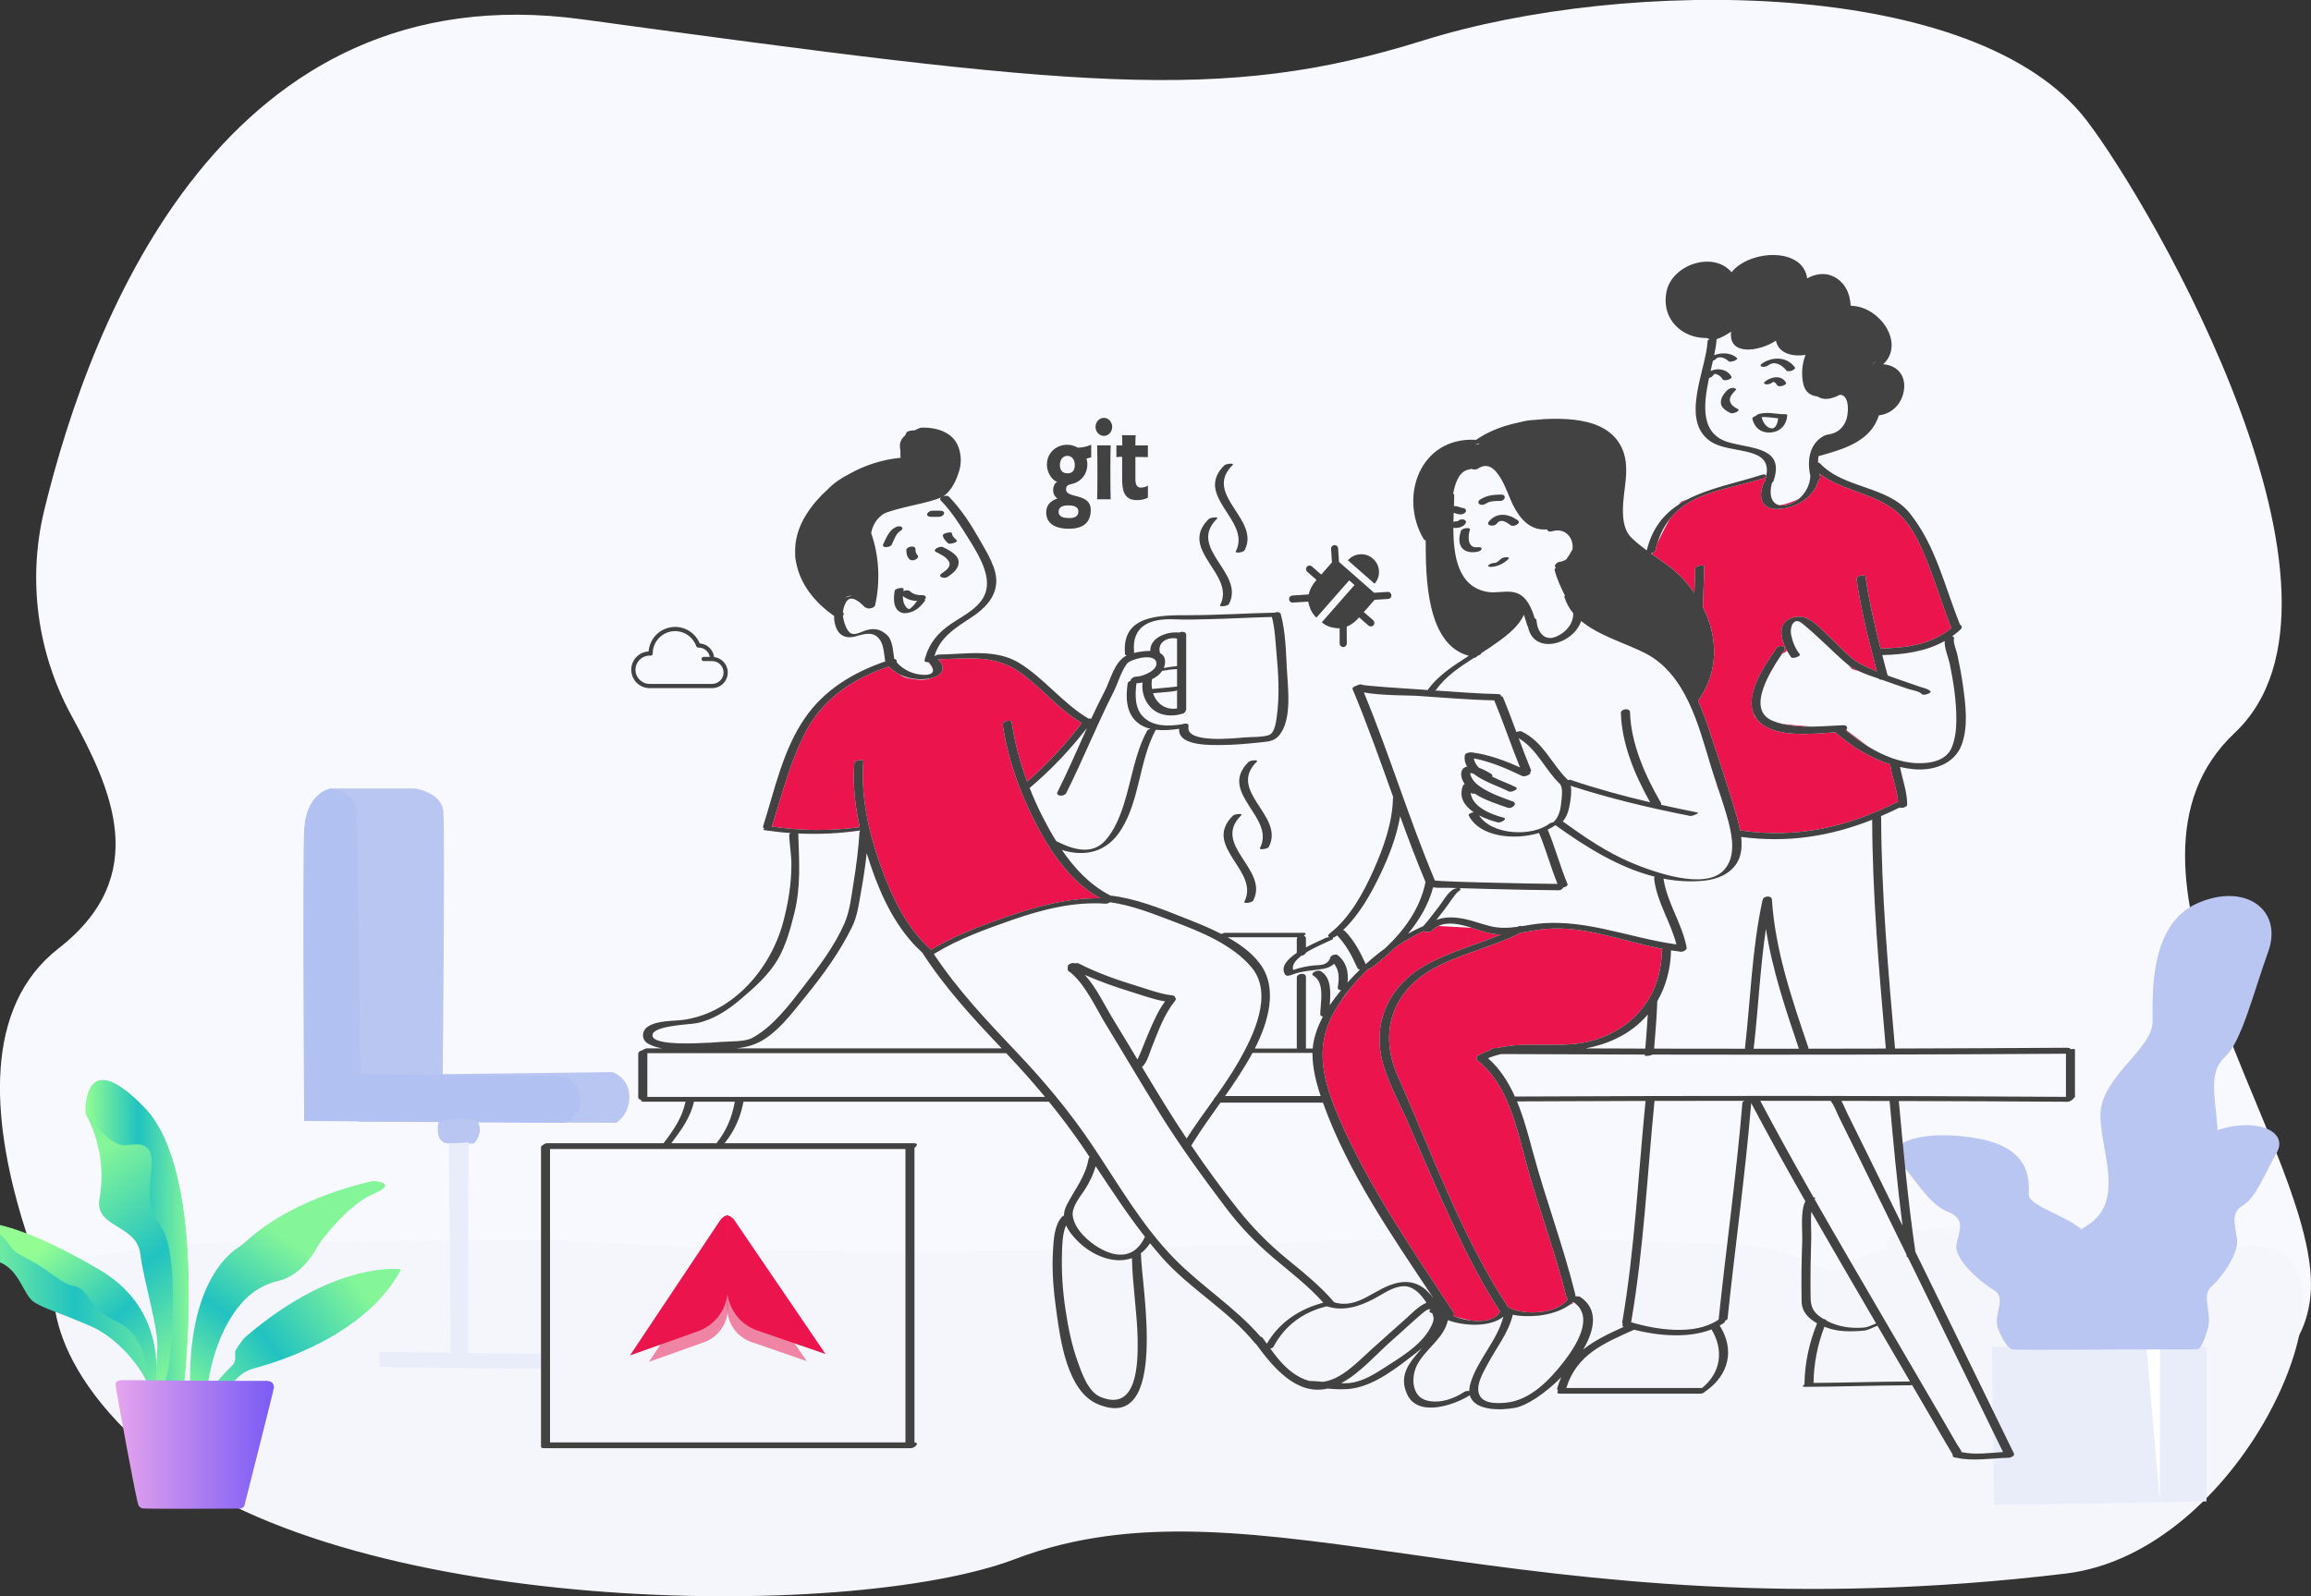 <svg width="1676" height="1158" viewBox="0 0 1676 1158" fill="none" xmlns="http://www.w3.org/2000/svg">
<rect x="0" y="0" width="1676" height="1158" fill="#333333" stroke="none"/>
<g clip-path="url(#clip0)">
<path d="M51.664 518.847C26.991 473.477 19.902 420.476 32.035 370.337C66.522 228.229 164.124 -21.241 422.442 14.047C780.952 63.096 885.234 75.359 1032.32 29.307C1179.4 -16.745 1433.77 -16.609 1513.38 87.485C1561.63 150.568 1724.8 433.556 1620.66 531.655C1516.51 629.753 1671.09 823.771 1675.86 926.775C1680.64 1029.78 1531.91 1043.13 1344.89 1046.26C1157.86 1049.4 71.43 1013.7 71.43 1013.7C71.43 1013.7 -67.885 773.632 42.531 687.931C110.825 634.795 80.154 571.303 51.664 518.847Z" fill="#F8F8FF"/>
<path d="M160.307 901.431C136.452 900.614 46.893 912.876 41.576 917.509C40.213 918.735 20.584 977.049 106.871 1052.26C244.823 1172.7 615.874 1176.79 736.104 1131.01C910.588 1064.52 1101.84 1189.19 1498.11 1141.5C1624.75 1126.24 1709.4 932.36 1651.87 907.154C1617.38 892.167 1576.08 931.951 1541.46 914.511C1501.52 894.347 1420.68 881.812 1370.65 897.208C1368.61 897.753 1367.38 899.933 1367.93 901.977C1368.47 903.884 1370.38 905.11 1372.43 904.701L1346.12 913.149C1316.81 934.949 1323.35 905.928 1254.65 902.249L1052.08 897.208C979.7 899.388 700.935 911.65 591.882 907.29H531.903C491.827 902.249 388.09 899.933 384.274 899.797L160.307 901.431Z" fill="#F5F5FC"/>
<path d="M239.69 572H301.032C301.032 572 320.116 574.725 321.479 588.35C322.843 601.975 321.071 779.234 321.071 779.234L444.163 777.735C444.163 777.735 456.432 781.823 456.432 795.447C456.432 809.072 446.89 814.522 446.89 814.522L259.865 813.705L239.69 572Z" fill="#BAC6F2"/>
<path d="M239.69 572C239.69 572 221.969 574.725 220.606 601.975C219.243 629.224 220.606 813.16 220.606 813.16L407.495 814.522C410.221 814.522 412.811 813.432 414.583 811.388C417.309 808.391 420.99 803.759 420.99 799.535C420.99 792.177 418.263 780.46 403.269 780.46C388.274 780.46 261.501 779.098 261.501 779.098L258.774 588.35C258.774 588.486 258.774 574.725 239.69 572Z" fill="#B1C1F2"/>
<path d="M317.935 814.113C317.935 814.113 314.664 829.509 325.569 829.509H343.29C344.653 829.509 350.515 821.334 346.834 814.522C343.153 807.709 317.935 814.113 317.935 814.113Z" fill="#BAC6F2"/>
<path d="M325.569 829.646L326.932 983.47H339.2L339.882 828.692L325.569 829.646Z" fill="#E9EDFA"/>
<path d="M275.132 980.745L392.364 982.108V993.007L275.132 991.645V980.745Z" fill="#E9EDFA"/>
<path d="M1444.69 976.947L1446.04 1091.84L1600.21 1089.14V976.947H1444.69Z" fill="#E9EDFA"/>
<path d="M1566.4 1089.68L1566.53 976.947H1556.66" fill="white"/>
<path d="M1484.72 976.677C1484.72 976.677 1481.07 908.551 1513.25 889.222C1545.44 869.892 1517.85 824.745 1524.34 800.82C1530.83 776.895 1561.13 759.323 1561.13 740.94C1561.13 722.557 1558.42 670.922 1593.31 655.377C1628.2 639.833 1655.93 659.973 1644.97 690.386C1634.02 720.8 1625.63 755.809 1613.6 766.758C1601.56 777.706 1606.29 795.278 1608.05 816.5C1609.81 837.722 1593.31 872.596 1584.12 885.572C1574.92 898.548 1584.12 920.581 1581.41 943.56C1581.41 943.56 1576.41 975.73 1571.27 976.812C1566.13 977.893 1484.72 976.677 1484.72 976.677Z" fill="#BAC6F2"/>
<path d="M1556.66 978.839C1556.66 978.839 1560.72 946.398 1524.75 937.207C1488.77 928.015 1519.61 906.523 1512.44 895.169C1505.27 883.815 1471.33 875.434 1471.33 866.783C1471.33 858.132 1474.44 833.531 1435.36 826.097C1396.27 818.663 1365.44 828.26 1377.74 842.723C1390.05 857.186 1399.38 873.812 1412.64 879.084C1425.89 884.355 1420.88 892.601 1418.86 902.739C1416.83 912.876 1435.35 929.502 1445.63 935.585C1455.91 941.667 1445.63 952.211 1448.74 963.16C1448.74 963.16 1454.42 978.434 1459.97 978.974C1465.51 979.515 1556.66 978.839 1556.66 978.839Z" fill="#BAC6F2"/>
<path d="M1526.64 978.704C1526.64 978.704 1523.8 944.776 1548.82 935.179C1573.84 925.582 1552.47 903.144 1557.34 891.249C1562.21 879.354 1586.01 870.703 1586.01 861.512C1586.01 852.32 1583.84 826.773 1611.03 818.933C1638.21 811.093 1659.71 821.231 1651.06 836.37C1642.4 851.509 1636.05 868.811 1626.71 874.353C1617.38 879.895 1621.03 888.546 1622.39 899.089C1623.74 909.632 1610.89 927.069 1603.72 933.422C1596.56 939.775 1603.72 950.859 1601.56 962.213C1601.56 962.213 1597.64 978.163 1593.72 978.704C1589.8 979.245 1526.64 978.704 1526.64 978.704Z" fill="#BAC6F2"/>
<path d="M113.551 1022.56C113.551 1022.56 125.547 957.43 62.296 922.551C-0.818 887.671 -3.817 888.08 -16.358 884.129C-23.583 881.676 -30.944 886.854 -22.628 897.208C-14.313 907.7 -19.084 910.288 -2.454 914.921C14.177 919.553 16.631 939.718 24.946 944.759C33.261 949.8 40.486 951.163 65.84 962.063C88.878 972.009 108.507 1000.08 108.507 1009.89C108.507 1019.7 130.999 1023.1 130.999 1023.1L113.551 1022.56Z" fill="url(#paint0_linear)"/>
<path d="M111.37 1013.43C111.37 1013.43 127.455 953.479 72.111 921.052C16.767 888.625 -2.454 889.033 -13.495 885.082C-19.766 882.766 -2.59 890.668 4.635 900.206C11.86 909.879 10.087 907.699 23.037 914.784C38.032 923.096 44.303 931.134 53.163 932.769C65.977 935.222 62.16 948.574 84.379 958.52C104.418 967.649 107.008 992.037 107.008 1001.17C107.008 1010.43 126.637 1013.43 126.637 1013.43H111.37Z" fill="url(#paint1_linear)"/>
<path d="M166.987 1004.57L173.257 998.577C176.256 995.852 179.937 993.808 183.89 992.718C203.383 987.541 264.861 968.33 290.352 921.869C290.625 921.46 290.352 920.915 289.943 920.779H289.807C289.671 920.779 289.534 920.643 289.534 920.643C281.083 919.962 237.325 919.28 178.846 969.147C177.756 969.965 176.801 971.055 175.983 972.009C174.484 974.052 172.03 977.595 170.94 979.366C169.44 982.091 172.439 986.587 168.35 990.538C164.26 994.489 155.4 1004.44 155.4 1004.44L162.625 1009.75L166.987 1004.57Z" fill="url(#paint2_linear)"/>
<path d="M133.726 1000.76C133.726 1000.76 150.492 850.748 104.69 803.606C62.569 760.279 61.887 800.063 62.024 806.876C62.024 807.557 62.296 807.966 62.433 808.511C72.384 827.04 75.791 848.431 72.247 869.141C67.885 890.805 98.965 887.943 101.691 909.334C104.418 930.725 115.187 963.698 114.096 978.821C113.006 993.945 112.869 1008.66 112.869 1008.66L129.772 1009.2L133.726 1000.76Z" fill="url(#paint3_linear)"/>
<path d="M133.589 1001.17C133.726 1000.89 133.862 1000.48 133.862 1000.08C134.953 990.266 148.993 848.976 104.827 803.469C62.978 760.279 62.296 799.382 62.569 806.467C62.705 807.284 63.114 808.102 63.523 808.783C66.658 813.279 80.426 832.899 92.695 830.719C126.637 824.724 96.648 865.462 115.05 887.262C129.773 904.429 124.865 963.834 123.775 979.093C123.093 987.677 121.594 996.125 119.413 1004.44C119.004 1006.62 120.503 1008.66 122.548 1009.07C122.684 1009.07 122.82 1009.07 122.82 1009.07C123.093 1009.07 123.366 1009.2 123.638 1009.2H126.774C128.682 1009.34 130.318 1008.39 131.136 1006.75L133.589 1001.17Z" fill="url(#paint4_linear)"/>
<path d="M150.083 1009.89C150.083 1009.89 153.082 968.33 177.347 942.988C184.162 936.039 192.75 931.271 202.156 929.091C209.381 927.456 221.24 921.597 231.6 902.113C231.6 902.113 251.093 874.455 270.723 866.144C290.216 857.696 270.723 856.743 270.723 856.743C270.723 856.743 214.833 867.37 178.982 900.07C176.665 902.113 174.348 904.021 171.758 905.656C162.488 912.06 136.724 935.903 137.815 1005.8L150.083 1009.89Z" fill="url(#paint5_linear)"/>
<path d="M198.612 1006.62C198.612 1006.62 199.43 1001.57 192.75 1001.71C186.889 1001.98 88.196 1001.17 88.196 1001.17C88.196 1001.17 83.561 1001.17 83.834 1004.71C84.107 1008.25 99.101 1090.41 100.465 1092.04C101.146 1093.13 102.1 1093.95 103.327 1094.22C105.236 1094.77 174.484 1094.36 174.484 1094.36C176.12 1094.09 177.347 1092.86 177.483 1091.23C177.483 1091.23 198.748 1007.57 198.612 1006.62Z" fill="url(#paint6_linear)"/>
<path d="M1042.74 863.941C1056.06 893.791 1069.9 923.94 1087.93 951.4C1087.89 951.446 1087.84 951.491 1087.82 951.54C1084.34 957.843 1075.24 959.063 1066.48 957.912C1062.86 957.081 1059.18 956.18 1056.02 955.382C1055.24 955.099 1054.49 954.802 1053.78 954.494C1054.53 953.934 1054.9 953.232 1054.43 952.514C1024.28 906.509 992.434 860.725 970.695 810.109C960.057 785.34 953.202 760.989 966.569 735.864C968.202 732.801 970.036 729.782 972.009 726.807C974.52 723.383 976.923 720.123 979.188 717.053C983.203 712.103 987.626 707.35 992.373 702.878C993.14 702.807 993.893 702.574 994.447 702.156C1000.62 697.498 1006.63 692.448 1012.2 686.993C1018.84 682.494 1025.75 678.574 1032.71 675.34C1033.78 676.441 1037.19 676.454 1038.55 675.046C1039.94 673.604 1041.48 672.538 1043.1 671.75L1067.63 673.114C1071.91 674.45 1076.02 675.896 1079.63 676.773C1082.6 677.497 1085.61 677.821 1088.64 677.876C1070.21 685.591 1050.53 690.614 1033.04 700.641C1008.82 714.519 996.347 738.878 1001.67 765.993C1004.88 782.328 1014.15 798.217 1020.72 813.451C1027.99 830.311 1035.25 847.172 1042.74 863.941ZM1116.11 674.419C1111.74 675.048 1107.28 675.925 1102.79 676.64C1082.85 686.895 1060.16 691.422 1040.32 702.18C1009.62 718.834 999.717 749.016 1013.6 780.394C1038.51 836.683 1059.71 896.562 1093.78 948.363C1093.9 948.394 1094.01 948.434 1094.12 948.487C1105.14 954.456 1129.76 953.435 1137.13 942.12C1136.54 941.858 1136.09 941.409 1135.91 940.711C1127.63 907.324 1115.24 875.124 1106.35 841.905C1102.68 828.175 1099.05 812.727 1092.94 798.773C1092.56 798.585 1092.47 798.299 1092.6 797.967C1087.64 786.848 1081.06 776.731 1071.55 769.273C1069.89 767.968 1071.06 766.095 1072.56 765.295C1075.15 763.909 1077.79 762.783 1080.47 761.86C1081.35 761 1082.7 760.272 1083.89 760.278C1084.54 760.281 1085.2 760.283 1085.85 760.285C1108.29 754.79 1133.11 761.344 1155.48 754.708C1186.43 745.53 1204.7 721.113 1205.24 689.637C1205.25 689.157 1205.43 688.738 1205.7 688.375C1176.01 682.707 1146.33 670.06 1116.11 674.419ZM1137.54 947.092C1139.61 946.082 1140.89 945.387 1140.89 945.387C1140.89 945.387 1140.8 945.094 1140.65 944.576C1139.71 945.48 1138.67 946.313 1137.54 947.092ZM1295.55 366.381C1298.9 365.661 1301.94 364.073 1304.52 361.931C1299.96 364.064 1294.59 366.135 1290.33 366.491C1291.78 366.815 1293.49 366.821 1295.55 366.381ZM1284.34 353.678C1284.12 355.078 1284.05 356.482 1284.14 357.831C1284.13 356.474 1284.2 355.065 1284.34 353.678ZM1371.11 554.545C1356.7 550.005 1343.41 541.805 1332.05 532.133C1331.69 531.827 1331.48 531.511 1331.38 531.196C1314.46 532.328 1288.64 535.371 1276.34 524.035C1275.24 523.021 1274.32 521.945 1273.54 520.824C1272.66 520.093 1272.12 519.079 1271.86 517.834C1265.26 502.817 1280.84 481.379 1288.42 470.01C1290.12 467.465 1296.21 468.559 1293.91 471.999C1293.47 472.67 1292.96 473.43 1292.4 474.261C1293.1 474.008 1294.94 473.246 1295.92 471.908C1291.81 464.289 1289.03 453.357 1297.53 449.102C1309.87 442.92 1318.39 454.3 1326.55 461.718C1333.65 468.163 1340.48 476.903 1349.03 481.492C1352.96 483.601 1357.05 485.408 1361.21 487.071C1355.34 464.883 1349.6 442.683 1346.42 419.932C1346.12 417.748 1352.69 416.311 1352.95 418.213C1355.41 435.859 1359.43 453.171 1363.84 470.404C1382.49 470.101 1400.66 467.676 1415.22 455.543C1409.75 442.112 1405.61 428.224 1400.44 414.678C1396.71 404.882 1392.51 393.748 1386.51 384.27C1384.94 381.991 1383.36 379.787 1381.78 377.714C1380.29 375.891 1378.72 374.166 1377.02 372.591C1360.96 357.732 1336.43 356.489 1319.46 343.53C1319.64 344.327 1319.83 345.113 1320.04 345.869C1320.3 346.814 1319.71 347.634 1318.8 348.199C1316.13 359.087 1305.52 366.784 1294.32 368.697C1289.93 369.448 1283.73 369.951 1280.2 366.571C1275.64 362.206 1277.05 355.838 1278.97 350.547C1279.07 350.267 1279.35 350.019 1279.73 349.8C1280.29 348.154 1280.72 346.624 1280.99 345.222L1280.76 345.293C1280.61 345.909 1279.85 346.639 1278.31 347.129C1263.29 351.913 1247.28 354.363 1232.73 360.485C1223.45 364.394 1216.23 369.787 1210.85 376.662C1207.82 382.128 1204.65 388.397 1202.08 393.652C1201.47 395.566 1200.93 397.533 1200.48 399.582C1200.34 400.224 1199.5 400.764 1198.47 401.13C1198.33 401.429 1198.2 401.703 1198.07 401.971C1205.82 407.409 1213.78 412.638 1220.32 419.686C1223.43 423.035 1226.28 426.574 1228.83 430.253C1229.08 424.342 1229.34 418.428 1229.36 412.51C1229.38 410.406 1235.9 409.378 1235.9 410.791C1235.85 420.262 1235.24 429.717 1235 439.181V440.548C1245.93 462.054 1246.85 486.872 1231.47 508.41C1235.31 516.892 1238.35 525.759 1241.04 534.033C1246.82 551.737 1252.78 569.529 1258.08 587.37C1259.4 591.802 1260.97 597.016 1261.98 602.38C1262.03 602.384 1262.08 602.38 1262.12 602.387C1303.59 608.542 1339.7 599.966 1376.48 581.573C1375.81 572.628 1372.22 564.231 1370.96 555.334C1370.93 555.057 1370.99 554.793 1371.11 554.545ZM1245.52 571.073C1245.62 571.387 1246.01 572.295 1246.58 573.595C1245.85 571.394 1245.11 569.195 1244.38 566.995C1245 569.263 1245.41 570.754 1245.52 571.073ZM1338.69 529.894C1343.6 533.962 1349.03 537.983 1354.83 541.526L1338.97 529.59C1338.88 529.697 1338.79 529.796 1338.69 529.894ZM1314.4 527.116C1307.38 526.651 1299.7 526.02 1292.82 525.187C1299.7 526.833 1307.05 527.225 1314.4 527.116ZM1340.62 482.48L1343.2 485.432L1347.78 486.719C1345.2 485.497 1342.78 484.095 1340.62 482.48ZM1219.97 363.614C1219.33 363.884 1218.5 364.704 1217.54 365.924C1219.55 364.615 1221.63 363.408 1223.79 362.285C1221.95 362.881 1220.62 363.342 1219.97 363.614ZM673.554 480.303C673.379 480.329 673.207 480.349 673.036 480.36C674.305 481.567 675.795 483.346 676.577 485.492C676.28 483.864 675.071 481.99 673.554 480.303ZM759.534 612.207C759.516 612.201 759.5 612.194 759.486 612.185C759.389 612.137 759.369 612.059 759.387 611.973C756.923 607.973 754.628 603.906 752.487 599.851C740.267 576.681 731.018 551.564 727.19 525.666C726.823 523.174 733.385 521.661 733.723 523.947C735.876 538.538 739.74 553.035 744.926 567.02C759.423 554.388 773.061 539.697 784.546 524.476C784.526 524.465 784.499 524.461 784.478 524.45C767.157 514.372 754.903 498.084 738.47 486.883C720.577 474.686 700.672 477.813 680.195 478.261C682.56 480.679 684.53 483.718 683.13 486.879C681.818 489.838 677.941 491.368 674.684 492.086C670.083 494.217 660.151 492.622 656.235 491.339C654.998 490.934 653.625 490.13 652.257 489.149C649.401 487.696 646.82 485.798 644.689 483.459C619.736 491.949 597.899 505.825 585.154 529.353C573.385 551.079 567.459 575.363 560.07 598.73C559.973 599.036 559.792 599.312 559.56 599.563C580.837 602.761 602.225 602.958 623.525 600.054C620.105 584.734 618.349 569.051 619.58 553.493C619.733 551.546 626.189 550.824 626.113 551.775C624.143 576.692 629.636 602.511 637.909 625.973C645.9 648.638 656.605 672.388 675.004 688.802C675.047 688.84 675.058 688.884 675.08 688.926C675.108 688.955 675.141 688.977 675.164 689.01C694.717 677.278 716.83 669.415 738.452 662.275C757.37 656.029 777.844 651.326 797.995 651.645C781.685 642.671 769.267 627.973 759.534 612.207ZM555.926 602.635C555.926 602.635 556.359 602.608 557.083 602.573C556.72 602.522 556.355 602.48 555.992 602.427L555.926 602.635Z" fill="#EB144C"/>
<path d="M695.179 407.036C695.735 412.274 691.234 415.809 687.266 418.511C684.823 420.177 679.377 418.411 683.026 415.924C685.58 414.183 690.143 411.124 688.24 407.463C686.466 404.043 682.116 402.077 678.822 400.418C675.754 398.874 681.602 395.751 683.912 396.914C687.706 398.823 694.656 402.114 695.179 407.036ZM663.897 405.97C664.862 405.53 666.618 404.028 665.495 402.861C664.22 401.536 663.904 400.158 663.902 398.382C663.9 396.816 662.304 396.353 660.937 396.473C659.747 396.577 657.308 397.423 657.308 398.956C657.311 401.49 657.646 403.691 659.493 405.605C660.606 406.761 662.542 406.59 663.897 405.97ZM683.768 388.397C683.901 390.752 686.155 392.639 687.733 394.189C688.062 394.513 689.016 394.409 689.392 394.375C690.258 394.302 691.121 394.099 691.935 393.811C692.401 393.647 694.705 392.816 693.891 392.014C692.404 390.55 690.425 388.896 690.301 386.677C690.24 385.567 683.671 386.646 683.768 388.397ZM646.689 395.14C648.37 391.766 649.696 386.909 653.248 384.975C654.299 384.404 655.061 382.891 653.738 382.16C652.279 381.359 650.424 381.952 649.087 382.679C644.468 385.193 642.73 390.389 640.542 394.774C639.049 397.771 645.627 397.266 646.689 395.14ZM675.382 374.916C677.269 374.916 679.158 374.916 681.045 374.916C682.418 374.916 684.453 373.897 684.67 372.417C684.909 370.767 682.873 370.481 681.696 370.481C679.81 370.481 677.921 370.481 676.034 370.481C674.661 370.481 672.625 371.5 672.409 372.98C672.168 374.632 674.206 374.916 675.382 374.916ZM891.333 438.055C903.021 415.545 860.726 397.888 882.592 376.3C884.237 374.674 877.849 375.285 876.605 376.515C853.882 398.951 896.561 416.493 884.853 439.043C884.143 440.409 890.405 439.842 891.333 438.055ZM896.18 400.09C895.472 401.456 901.732 400.887 902.661 399.102C914.349 376.592 872.053 358.935 893.919 337.347C895.565 335.721 889.176 336.332 887.932 337.562C865.21 359.998 907.888 377.54 896.18 400.09ZM908.887 653.232C920.575 630.723 878.279 613.066 900.145 591.479C901.791 589.854 895.402 590.465 894.158 591.694C871.436 614.129 914.114 631.673 902.406 654.222C901.698 655.587 907.958 655.018 908.887 653.232ZM920.212 614.277C931.902 591.767 889.607 574.11 911.47 552.524C913.116 550.898 906.727 551.51 905.483 552.739C882.763 575.173 925.442 592.718 913.731 615.267C913.023 616.632 919.285 616.065 920.212 614.277ZM1504.82 761.245C1504.82 772.689 1504.82 784.131 1504.82 795.576C1504.82 795.992 1504.42 796.358 1503.82 796.659C1503.56 797.713 1501.02 799.257 1499.44 799.246C1458.66 798.971 1417.87 798.805 1377.08 798.692C1380.38 835.24 1383.8 871.807 1389.09 908.138C1391.85 913.781 1394.62 919.418 1397.38 925.064C1418.47 968.177 1439.53 1011.3 1460.57 1054.44C1461.38 1056.11 1458.08 1057.45 1456.96 1057.48C1445.22 1057.73 1431.11 1060.14 1419.62 1057.62C1419.43 1057.58 1419.29 1057.52 1419.14 1057.47C1418.4 1057.5 1417.65 1057.39 1417.02 1057.08C1417.01 1057.07 1417 1057.06 1416.98 1057.06C1416.1 1056.62 1415.96 1056.06 1416.24 1055.49C1415.92 1054.56 1412.01 1048.26 1411.12 1046.71C1406.95 1039.45 1402.75 1032.23 1398.53 1025C1394.57 1018.21 1390.61 1011.42 1386.64 1004.64C1386.1 1004.81 1385.59 1004.93 1385.21 1004.93C1359.85 1004.99 1334.5 1005.98 1309.13 1006.04C1306.59 1006.05 1307.32 1005.09 1308.74 1004.29C1308.68 1004.12 1308.64 1003.94 1308.65 1003.73C1308.9 988.629 1312.11 973.951 1317.8 959.959C1311.59 956.526 1306.72 951.58 1306.58 944.076C1306.3 929.394 1306.49 914.674 1307.03 899.998C1307.29 892.891 1305.52 878.653 1309.29 871.446C1295.87 847.878 1282.69 824.181 1270.03 800.227C1265.67 852.474 1258.33 904.415 1252.88 956.553C1252.81 957.208 1251.99 957.784 1250.97 958.174C1251.17 958.657 1250.9 959.275 1249.82 959.995C1248.95 960.573 1248.03 961.08 1247.12 961.594C1247.15 961.636 1247.2 961.669 1247.23 961.716C1258.25 979.145 1253.81 997.435 1237.06 1009.18C1237.04 1009.2 1236.99 1009.22 1236.96 1009.24C1236.08 1010.16 1234.57 1011 1233.32 1011C1199.34 1011 1165.36 1011 1131.37 1011C1129.1 1011 1129.08 1009.92 1129.97 1008.86C1129.41 1008.37 1129.14 1007.64 1129.43 1006.64C1130.23 1003.94 1131.2 1001.46 1132.26 999.103C1120.75 1010.71 1107.45 1019.66 1098.71 1021.28C1087.37 1023.39 1068.91 1023.22 1065.98 1012.12C1054.69 1019.32 1028.43 1028.34 1020.58 1011.64C1013.87 997.326 1022.61 987.814 1031.25 978.048C1029.38 979.612 1027.57 981.021 1026 982.219C1013.33 991.929 997.765 1004.48 981.287 1007.18C975.219 1008.18 968.997 1007.85 962.771 1007.29C940.198 1012.65 922.948 991.45 910.83 974.883C910.62 974.814 910.438 974.717 910.314 974.564C890.937 950.639 863.235 935.343 842.898 912.39C839.848 908.951 836.915 905.434 834.039 901.879C832.057 904.964 829.76 907.405 827.236 909.281C827.387 909.567 827.484 909.896 827.488 910.291C827.693 931.726 848.276 1040.41 796.218 1018.64C773.757 1009.25 768.947 971.559 766.109 951.224C764.109 936.936 762.779 922.313 763.625 907.883C764.094 899.85 764.418 889.21 770.115 882.755C770.496 882.324 771.021 882.018 771.609 881.825C771.643 879.395 772.238 876.859 773.6 874.197C779.469 862.706 787.249 853.65 789.489 840.507C789.559 840.092 789.83 839.723 790.211 839.401C788.836 837.335 787.461 835.268 786.072 833.209C778.065 821.35 769.592 810.121 760.721 799.226C686.876 799.226 613.034 799.226 539.189 799.226C537.124 810.271 532.837 820.035 525.808 828.923C525.691 829.071 525.504 829.209 525.287 829.339C571.194 829.339 617.1 829.339 663.009 829.339C666.111 829.339 665.06 831.397 663.192 832.626C663.192 903.879 663.192 975.129 663.192 1046.38C667.285 1046.51 663.381 1050.55 660.617 1050.55C571.888 1050.55 483.157 1050.55 394.427 1050.55C393.111 1050.55 392.554 1050.18 392.477 1049.66C392.407 1049.56 392.356 1049.45 392.356 1049.32C392.356 976.976 392.356 904.634 392.356 832.292C392.356 831.621 392.921 831.054 393.715 830.626C394.594 829.909 395.786 829.339 396.819 829.339C424.958 829.339 453.099 829.339 481.238 829.339C487.996 820.427 494.709 810.969 496.934 799.89C496.981 799.653 497.178 799.43 497.459 799.226C487.228 799.226 476.996 799.226 466.762 799.226C464.889 799.226 464.659 798.595 465.182 797.87C463.922 797.78 462.873 797.186 462.873 795.897C462.873 785.385 462.873 774.873 462.873 764.361C462.873 763.077 464.352 762.167 465.91 761.899C466.865 761.15 468.322 760.485 469.343 760.485C472.902 760.485 476.464 760.485 480.023 760.485C476.367 759.814 472.963 758.758 470.044 757.128C465.179 754.41 465.078 747.98 469.737 744.82C476.928 739.94 488.44 740.957 496.72 739.659C532.523 734.049 559.204 701.944 567.968 668.96C571.636 655.164 573.942 641.334 573.944 627.037C573.944 619.859 572.582 612.917 572.357 605.81C572.339 605.234 572.675 604.731 573.189 604.328C567.815 603.94 562.441 603.342 557.078 602.576C556.715 602.525 556.35 602.483 555.987 602.43C555.55 602.365 555.11 602.321 554.673 602.255C553.271 602.04 553.505 601.482 554.355 600.919C553.618 600.669 553.194 600.144 553.467 599.282C561.747 573.1 567.826 543.873 583.759 520.856C598.043 500.222 618.575 487.936 641.998 479.814C641.189 474.924 640.983 468.49 638.335 464.439C634.124 457.991 627.715 459.462 621.178 461.455C612.966 463.958 607.195 460.729 605.37 451.874C604.998 450.068 604.853 448.372 604.892 446.784C590.447 436.859 580.238 423.231 577.422 408.196C576.897 406.023 576.617 403.793 576.662 401.448C576.327 392.169 578.835 382.506 584.906 372.964C589.135 366.317 594.306 360.366 600.142 355.152C604.662 350.459 609.914 346.873 615.356 344.155C626.847 337.54 639.795 333.364 653.138 332.1C652.953 330.556 652.946 329.057 653.057 327.584C652.915 326.627 652.78 325.612 652.662 324.483C652.299 320.926 653.866 318.062 656.418 315.876C656.727 315.214 657.036 314.549 657.371 313.88C657.987 312.647 661.449 312.042 663.047 312.243C663.273 312.166 663.496 312.093 663.724 312.022C664.833 311.271 667.551 310.221 668.388 310.199C678.876 309.916 690.882 313.296 694.976 323.978C697.426 330.366 697.354 337.396 694.935 343.653C692.683 350.86 688.36 357.334 684.221 359.921C684.038 360.036 683.797 360.142 683.597 360.255C685.148 359.56 687.257 359.338 688.159 360.262C697.183 369.491 704.511 380.967 710.796 392.105C715.728 400.845 723.18 412.362 722.497 422.825C721.778 433.862 713.724 441.763 704.881 447.608C693.082 455.406 681.773 462.066 677.675 475.947C677.695 475.965 677.715 475.98 677.733 475.998C678.671 475.369 679.895 474.855 680.777 474.844C700.174 474.607 722.055 470.279 739.464 481.117C757.73 492.483 770.845 510.351 789.39 521.259C790.129 521.188 790.842 521.219 791.39 521.37C794.507 514.65 797.722 507.974 801.155 501.403C805.571 492.955 807.956 480.122 817.202 475.407C816.481 475.342 815.96 475.11 815.917 474.649C813.097 445.98 840.939 446.303 861.939 446.279C882.774 446.254 903.558 444.919 924.375 444.445C926.129 443.749 928.413 443.933 928.872 445.623C932.312 458.255 932.59 472.656 933.282 485.631C933.994 499.022 937.206 522.225 927.574 533.574C924.161 537.594 919.975 537.906 914.975 538.438C905.494 539.445 895.95 540.38 886.404 540.431C878.514 540.475 854.087 541.439 855.156 528.71C849.85 529.485 843.865 530.023 838.227 529.359C826.009 552.008 826.866 579.827 813.079 601.867C802.683 618.485 786.638 621.735 770.135 616.594C779.24 629.927 790.416 641.903 804.777 649.345C804.976 649.447 805.12 649.56 805.233 649.675C822.872 651.587 841.065 658.761 857.349 665.215C866.271 668.752 876.336 672.663 885.838 677.536C886.724 677.055 887.752 676.692 888.473 676.692C907.352 676.692 926.231 676.692 945.109 676.692C947.774 676.692 947.019 677.873 945.533 678.805C946.437 679.104 947.098 679.769 947.098 680.867C947.098 683.002 947.098 685.14 947.098 687.277C953.164 684.015 959.175 681.523 961.624 680.309C962.205 680.021 963.152 679.873 964.085 679.857C963.055 679.368 962.724 678.415 964.353 677.151C978.927 665.85 988.723 647.808 996.049 631.385C1003.43 614.833 1009.87 596.875 1010.24 578.611C1010.24 578.443 1010.28 578.281 1010.35 578.124C1000.95 551.908 991.719 525.627 980.949 499.947C980.491 498.858 982.123 497.801 983.888 497.394C985.529 496.178 988.814 496.085 989.456 497.989C989.021 496.532 987.466 496.816 990.067 497.126C991.395 497.283 992.727 497.427 994.059 497.551C998.101 497.93 1002.15 498.257 1006.2 498.561C1015.95 499.29 1025.71 499.936 1035.47 500.554C1035.51 500.459 1035.55 500.362 1035.63 500.253C1042.97 489.876 1054.46 482.731 1065.23 475.728C1034.53 467.566 1033.92 419.206 1033.96 391.968C1033.34 391.873 1032.82 391.633 1032.55 391.182C1014.29 360.481 1029.76 317.245 1069.68 319.028C1069.98 319.041 1070.23 319.074 1070.46 319.114C1077.81 313.925 1086.65 310.208 1096.03 307.749C1096.3 307.679 1096.57 307.599 1096.84 307.53C1098.63 307.074 1100.45 306.677 1102.27 306.31C1104.61 305.605 1108.13 304.819 1113.72 304.556C1121.68 303.705 1129.57 303.585 1136.81 304.077C1148.93 304.901 1162.6 307.82 1171.07 317.238C1179.09 326.155 1180.11 336.804 1179.01 348.271C1177.9 359.879 1173.41 380.309 1182.93 389.826C1186.43 393.321 1190.31 396.358 1194.3 399.266C1198.13 383.297 1206.57 373.09 1217.54 365.928C1219.54 364.619 1221.63 363.411 1223.78 362.289C1239.61 354.043 1259.24 350.319 1277.57 344.479C1279.84 343.754 1280.96 344.403 1280.75 345.296C1280.6 345.912 1279.84 346.643 1278.3 347.132C1263.28 351.916 1247.27 354.366 1232.72 360.488C1223.44 364.397 1216.22 369.79 1210.84 376.665C1207 381.567 1204.09 387.228 1202.07 393.656C1201.46 395.569 1200.92 397.536 1200.47 399.585C1200.33 400.227 1199.49 400.768 1198.46 401.133C1198.09 401.264 1197.71 401.37 1197.31 401.45C1197.56 401.627 1197.82 401.8 1198.06 401.975C1205.81 407.412 1213.77 412.642 1220.31 419.689C1223.42 423.038 1226.27 426.577 1228.82 430.256C1229.07 424.345 1229.33 418.431 1229.36 412.513C1229.37 410.409 1235.9 409.381 1235.89 410.794C1235.84 420.265 1235.23 429.72 1234.99 439.185C1234.98 439.621 1234.97 440.057 1234.96 440.494C1234.97 440.511 1234.98 440.531 1234.99 440.549C1245.92 462.055 1246.84 486.873 1231.46 508.411C1235.3 516.893 1238.34 525.76 1241.03 534.034C1246.81 551.738 1252.77 569.53 1258.07 587.371C1259.39 591.803 1260.96 597.017 1261.97 602.381C1262.02 602.385 1262.07 602.381 1262.11 602.388C1303.58 608.543 1339.69 599.967 1376.47 581.574C1375.8 572.629 1372.21 564.232 1370.95 555.335C1370.91 555.056 1370.97 554.792 1371.1 554.542C1356.68 550.001 1343.4 541.802 1332.03 532.13C1331.68 531.824 1331.47 531.507 1331.37 531.193C1314.44 532.324 1288.63 535.368 1276.33 524.032C1275.23 523.018 1274.31 521.941 1273.53 520.82C1272.86 519.857 1272.3 518.86 1271.84 517.83C1265.24 502.813 1280.83 481.376 1288.4 470.007C1290.1 467.462 1296.19 468.556 1293.9 471.996C1293.45 472.667 1292.94 473.427 1292.38 474.257C1284.19 486.505 1265.81 514.893 1285.7 522.958C1287.99 523.888 1290.37 524.606 1292.8 525.186C1299.69 526.829 1307.03 527.221 1314.38 527.115C1322.01 527.002 1329.63 526.371 1336.73 526.092C1339.71 525.974 1340.13 528.118 1338.95 529.589C1338.87 529.695 1338.78 529.795 1338.67 529.893C1343.58 533.961 1349.01 537.981 1354.81 541.525C1365.69 548.17 1377.82 553.14 1390.04 553.614C1399.95 554.002 1411.7 551.957 1415.64 541.804C1417.96 535.815 1418.74 529.299 1418.79 522.918C1418.92 509.046 1416.82 495.228 1414.04 481.655C1413.17 477.371 1409.92 469.856 1410.35 464.988C1396.79 472.625 1381.04 474.82 1365.06 475.221C1366.35 480.158 1367.65 485.09 1368.96 490.023C1369.81 490.333 1370.66 490.649 1371.51 490.953C1378.48 493.449 1385.51 495.768 1392.49 498.24C1394.6 498.988 1398.75 499.708 1400.14 501.677C1400.82 502.639 1394.83 505.121 1393.61 503.396C1392.29 501.533 1385.73 500.395 1383.68 499.691C1377.84 497.69 1371.99 495.724 1366.19 493.613C1365.7 493.431 1365.17 493.252 1364.65 493.072C1363.7 493.11 1362.91 492.904 1362.63 492.364C1357.82 490.714 1352.56 488.979 1347.77 486.714C1345.18 485.491 1342.76 484.091 1340.61 482.476C1340.08 482.08 1339.53 481.704 1339.04 481.278C1328.15 471.834 1318.23 461.309 1306.99 452.221C1304.69 450.363 1302.88 450.232 1301.54 451.061C1301.23 451.249 1300.94 451.47 1300.69 451.75C1298.92 453.694 1298.35 457.65 1299.02 460.744C1300.11 465.77 1301.98 470.417 1305.17 474.53C1306.34 476.045 1300.09 478.16 1299.04 476.806C1298.01 475.48 1296.91 473.79 1295.9 471.905C1291.79 464.286 1289.01 453.353 1297.51 449.098C1309.85 442.917 1318.37 454.297 1326.54 461.714C1333.63 468.16 1340.46 476.899 1349.01 481.489C1352.94 483.597 1357.04 485.405 1361.19 487.068C1355.32 464.879 1349.58 442.68 1346.4 419.928C1346.1 417.745 1352.67 416.307 1352.93 418.21C1355.4 435.856 1359.41 453.167 1363.82 470.401C1382.48 470.098 1400.64 467.672 1415.21 455.539C1409.73 442.108 1405.59 428.221 1400.43 414.675C1396.69 404.878 1392.49 393.744 1386.49 384.267C1385.03 381.963 1383.45 379.773 1381.77 377.711C1380.28 375.888 1378.7 374.162 1377 372.588C1360.94 357.728 1336.41 356.486 1319.44 343.526C1319.62 344.324 1319.81 345.11 1320.02 345.865C1320.29 346.811 1319.69 347.63 1318.78 348.195C1316.11 359.084 1305.5 366.78 1294.3 368.694C1289.91 369.445 1283.71 369.948 1280.18 366.568C1275.63 362.202 1277.03 355.834 1278.95 350.543C1279.05 350.264 1279.33 350.016 1279.71 349.797C1280.27 348.151 1280.7 346.621 1280.97 345.218C1285.37 322.804 1254.92 329.918 1240.54 320.199C1218.09 305.027 1237.41 268.021 1238.38 247.514C1238.41 246.907 1238.97 246.404 1239.74 246.016C1239.2 245.799 1238.51 245.525 1237.7 245.199C1220.45 245.56 1204.45 231.939 1208.63 211.422C1212.62 191.892 1242.63 181.86 1255.77 197.502C1268.62 181.267 1307.43 178.95 1310.61 201.934C1316.38 198.755 1323.23 197.486 1329.49 200.49C1337.91 204.534 1341.73 212.742 1342.12 221.571C1342.31 221.655 1342.51 221.75 1342.71 221.839C1363.47 222.432 1381.82 249.259 1365.72 264.265C1375.71 264.885 1382.55 272.325 1380.72 283.45C1379.11 293.233 1371.9 300.25 1362.58 301.317C1356.79 320.343 1336.55 325.98 1318.96 330.884C1318.91 330.897 1318.87 330.899 1318.82 330.913C1318.59 332.441 1318.48 334.002 1318.5 335.564C1319.05 335.588 1319.51 335.719 1319.78 336.005C1337 354.627 1368.86 352.222 1384.91 372.176C1404.01 395.917 1410.31 425.634 1421.48 453.196C1422.51 453.707 1423.08 454.675 1422.45 455.825C1422.41 456.173 1422.1 456.52 1421.62 456.839C1419.75 458.567 1417.8 460.117 1415.79 461.544C1417.07 461.945 1417.34 462.62 1417.06 463.311C1416.39 466.23 1418.86 471.823 1419.47 474.669C1421.02 481.952 1422.47 489.27 1423.49 496.643C1425.44 510.628 1427.73 527.177 1422.47 540.734C1417.16 554.409 1401.79 559.368 1387.69 557.993C1384.4 557.672 1381.16 557.116 1377.96 556.394C1379.68 565.576 1383.17 574.263 1383.13 583.761C1383.13 585.373 1379.38 586.547 1377.57 585.849C1373.05 588.073 1368.53 590.155 1364.01 592.084C1364.16 592.213 1364.25 592.37 1364.25 592.574C1364.42 648.747 1369.44 704.702 1374.33 760.625C1415.94 760.508 1457.55 760.339 1499.16 760.062C1500.62 760.054 1501.42 760.514 1501.74 761.134C1503.32 760.855 1504.82 760.858 1504.82 761.245ZM1358.37 263.977C1359.26 263.339 1360.05 262.648 1360.75 261.919C1359.3 263.153 1358.23 263.946 1358.23 263.946C1358.23 263.946 1358.31 263.964 1358.37 263.977ZM1304.52 361.932C1309.49 357.812 1312.72 351.6 1312.9 345.272C1312.9 345.258 1312.91 345.245 1312.92 345.232C1310.47 334.359 1311.99 322.221 1322.54 316.301C1324.64 315.118 1327.28 315.107 1329.52 314.33C1335.11 312.394 1338.61 307.428 1339.63 302.024C1340.72 296.296 1340.55 286.624 1334.41 286.36C1331.3 287.924 1324.11 291.574 1318.01 287.567C1313.11 287.107 1309.16 284.48 1307.8 278.5C1306.27 271.784 1306.82 263.997 1309.44 257.439C1299.84 258.929 1289.87 256.389 1287.96 247.139C1275.49 255.29 1253.2 258.181 1255.48 240.612C1252.59 242.53 1248.44 244.995 1244.92 246.032C1244.74 249.43 1244.06 253.376 1243.16 257.658C1248.62 255.438 1255.95 255.955 1259.78 259.833C1260.86 260.925 1254.84 263.264 1253.64 262.045C1251.27 259.658 1246.54 257.711 1244.1 260.723C1243.82 261.066 1243.12 261.379 1242.29 261.62C1241.74 264.052 1241.16 266.557 1240.57 269.111C1245.83 266.69 1252.72 267.824 1255.73 273.295C1256.6 274.872 1250.31 277.047 1249.19 275.014C1248.46 273.669 1247.08 272.447 1245.66 271.826C1243.5 270.883 1243.36 270.949 1242.03 272.748C1241.48 273.499 1240.47 273.946 1239.45 274.194C1235.17 294.279 1233.08 315.488 1254.51 321.107C1272 325.692 1294.6 325.006 1286.08 349.219C1285.96 349.56 1285.63 349.863 1285.19 350.124C1284.81 351.274 1284.53 352.468 1284.34 353.677C1284.13 355.077 1284.06 356.481 1284.14 357.83C1284.41 362.001 1286.24 365.578 1290.34 366.49C1291.79 366.814 1293.5 366.82 1295.55 366.379C1298.9 365.66 1301.94 364.074 1304.52 361.932ZM1357.75 594.678C1327.42 606.649 1296.6 611.628 1262.72 607.121C1263.49 613.854 1263.02 620.539 1259.68 625.967C1254.64 634.2 1245 637.976 1235.55 638.895C1225.61 639.863 1215.89 639.225 1206.41 637.394C1209 654.916 1219.87 669.791 1223.16 687.182C1223.59 689.485 1219.85 690.978 1217.83 690.23C1215.84 690.008 1213.86 689.745 1211.87 689.439C1211.61 702.761 1208.25 715.377 1201.92 726.235C1201.54 737.745 1200.53 749.212 1199.61 760.689C1221.56 760.736 1243.51 760.751 1265.46 760.76C1269.54 724.928 1270.53 688.752 1278.14 653.379C1278.17 653.23 1278.27 653.088 1278.41 652.951C1278.32 650.01 1284.82 649.126 1285.04 652.583C1287.42 689.59 1299.68 725.214 1311.53 760.142C1311.6 760.353 1311.62 760.556 1311.63 760.751C1330.31 760.733 1348.99 760.694 1367.67 760.645C1362.84 705.413 1357.94 650.151 1357.75 594.678ZM1271.86 760.222C1271.84 760.419 1271.74 760.596 1271.59 760.765C1282.6 760.767 1293.61 760.769 1304.62 760.762C1294.97 732.297 1285.28 703.481 1280.7 673.782C1276.44 702.425 1275.19 731.44 1271.86 760.222ZM1137.14 942.118C1136.55 941.857 1136.09 941.408 1135.92 940.71C1127.64 907.323 1115.24 875.123 1106.36 841.904C1102.69 828.174 1099.05 812.725 1092.94 798.772C1092.56 798.583 1092.47 798.298 1092.6 797.966C1087.64 786.847 1081.06 776.729 1071.56 769.272C1069.89 767.967 1071.07 766.094 1072.56 765.294C1075.15 763.907 1077.79 762.782 1080.48 761.859C1081.35 760.999 1082.7 760.271 1083.9 760.277C1084.55 760.279 1085.2 760.282 1085.85 760.284C1108.29 754.789 1133.12 761.343 1155.48 754.707C1186.43 745.528 1204.7 721.112 1205.24 689.636C1205.25 689.155 1205.43 688.737 1205.71 688.374C1176.01 682.708 1146.33 670.061 1116.11 674.42C1111.74 675.049 1107.28 675.926 1102.79 676.641C1082.85 686.896 1060.16 691.423 1040.32 702.181C1009.62 718.835 999.719 749.017 1013.6 780.395C1038.51 836.684 1059.71 896.563 1093.78 948.364C1093.9 948.395 1094.02 948.435 1094.12 948.488C1105.14 954.455 1129.76 953.436 1137.14 942.118ZM1013.87 930.548C1025.81 928.136 1033.76 933.777 1039.76 942.012C1009.73 896.86 977.649 850.786 959.441 799.899C959.437 799.886 959.432 799.873 959.428 799.859C934.65 799.859 909.872 799.859 885.089 799.859C877.833 810.096 870.507 820.294 863.956 831.011C874.657 846.839 885.939 862.343 897.738 877.185C908.222 890.375 919.707 902.043 932.75 912.802C944.94 922.862 957.388 932.654 967.606 944.732C985.464 950.081 997.237 933.906 1013.87 930.548ZM888.453 795.088C911.563 795.088 934.672 795.088 957.78 795.088C954.448 785.117 951.908 774.913 951.829 764.35C951.827 764.171 951.84 763.992 951.843 763.812C937.341 763.812 922.843 763.812 908.341 763.812C902.453 774.729 895.556 784.975 888.453 795.088ZM1056.02 955.383C1059.15 956.522 1062.77 957.425 1066.48 957.913C1075.24 959.064 1084.35 957.844 1087.82 951.541C1087.85 951.492 1087.89 951.448 1087.93 951.401C1069.9 923.941 1056.06 893.792 1042.74 863.942C1035.26 847.173 1027.99 830.312 1020.72 813.454C1014.15 798.22 1004.87 782.331 1001.67 765.996C996.345 738.882 1008.82 714.522 1033.03 700.644C1050.53 690.619 1070.21 685.596 1088.64 677.879C1085.61 677.826 1082.6 677.503 1079.63 676.776C1076.02 675.899 1071.9 674.453 1067.63 673.117C1059.23 670.491 1050.2 668.316 1043.1 671.753C1041.47 672.542 1039.94 673.607 1038.55 675.049C1037.19 676.458 1033.78 676.444 1032.71 675.343C1025.74 678.577 1018.84 682.495 1012.19 686.996C1006.63 692.449 1000.62 697.501 994.444 702.159C993.89 702.578 993.137 702.808 992.371 702.881C987.626 707.355 983.203 712.106 979.186 717.056C976.607 720.232 974.209 723.488 972.006 726.81C970.034 729.785 968.199 732.804 966.567 735.867C953.2 760.993 960.055 785.343 970.692 810.112C992.434 860.729 1024.28 906.512 1054.43 952.517C1054.9 953.235 1054.53 953.935 1053.78 954.497C1054.49 954.803 1055.24 955.098 1056.02 955.383ZM1021.19 677.273C1024.82 675.275 1028.52 673.454 1032.28 671.797C1036.22 667.374 1039.74 662.486 1043.35 657.857C1046.3 654.085 1049.35 648.322 1053.37 645.533C1054.02 645.084 1055.49 644.435 1056.82 644.235C1054.7 644.162 1052.59 644.112 1050.48 644.025C1047.37 643.899 1042.91 644.34 1039.34 643.684C1035.97 656.233 1029.45 667.359 1021.19 677.273ZM1083.06 644.958C1074.84 644.769 1066.62 644.557 1058.4 644.286C1058.62 644.357 1058.81 644.459 1058.97 644.605C1058.98 644.612 1058.98 644.619 1058.99 644.628C1059.2 644.791 1059.26 644.995 1059.16 645.241C1059.09 645.436 1058.98 645.606 1058.88 645.784C1058.64 646.191 1058.1 646.521 1057.44 646.783C1054.44 649.607 1050.53 655.985 1047.9 659.334C1045.84 661.977 1043.8 664.71 1041.69 667.372C1047.61 665.015 1054.22 665.148 1061.24 666.48C1067.95 667.755 1074.32 670.294 1080.94 671.906C1087.49 673.501 1094 673.206 1100.51 672.342C1100.64 672.276 1100.77 672.214 1100.9 672.147C1101.93 671.603 1102.98 671.58 1103.82 671.866C1105.57 671.589 1107.33 671.297 1109.09 670.993C1146.07 664.604 1179.8 680.201 1215.77 685.102C1211.63 668.765 1201.58 654.388 1199.63 637.429C1199.57 636.891 1199.73 636.401 1200.03 635.972C1173.82 629.378 1149.59 614.06 1128.03 598.607C1126.33 599.821 1124.42 600.921 1122.33 601.892C1122.45 602.016 1122.56 602.153 1122.63 602.321C1127.95 615.108 1131.47 628.488 1136.79 641.274C1137.26 642.413 1135.47 643.518 1133.63 643.883C1133.23 644.902 1132.05 645.826 1130.39 645.817C1114.61 645.728 1098.82 645.319 1083.06 644.958ZM1086.21 596.569C1082.1 595.521 1077.14 593.854 1072.64 591.493C1082.05 606.024 1111.29 607.196 1123.89 597.329C1124.35 596.968 1125.44 596.669 1126.54 596.518C1126.65 596.361 1126.79 596.193 1126.99 596.009C1130.98 592.334 1132 585.617 1132.44 580.516C1132.72 577.187 1133.47 572.343 1131.67 569.258C1131.61 569.156 1131.58 569.049 1131.56 568.945C1120.32 558.272 1114.93 543.625 1101.38 535.47C1104.25 543.217 1107.16 550.952 1110.34 558.586C1110.57 559.151 1110.24 559.707 1109.63 560.17C1111.15 561.525 1105.76 563.818 1104.01 562.972C1092.84 557.563 1081.1 552.537 1068.83 550.112C1069.21 552.686 1070.58 554.945 1072.57 556.949C1075.72 558.033 1078.73 559.725 1081.4 561.397C1082.36 562.004 1082.52 562.739 1082.21 563.428C1088.42 566.531 1095.28 568.872 1099.31 571.038C1101.96 572.465 1095.93 575.085 1094.1 574.102C1087.84 570.735 1076.13 567.193 1068.76 561.362C1067.34 560.755 1065.88 560.336 1066.28 561.703C1067.47 565.727 1070.43 568.713 1073.92 571.007C1081.05 575.701 1089.15 578.509 1097.15 581.437C1101.08 582.879 1096.39 587.047 1093.43 585.964C1086.46 583.411 1076.77 580.547 1069.48 575.694C1068.58 575.867 1067.71 575.845 1067.2 575.512C1067 575.377 1066.78 575.209 1066.57 575.023C1067.37 585.085 1081.08 590.76 1090.21 593.092C1093.91 594.035 1088.28 597.096 1086.21 596.569ZM1150.04 760.53C1164.43 760.581 1178.83 760.647 1193.22 760.68C1193.88 752.441 1194.56 744.206 1195.02 735.956C1189.01 743.012 1181.45 748.959 1172.32 753.329C1164.97 756.851 1157.6 759.119 1150.04 760.53ZM1114.29 450.055C1114.92 457.942 1119.65 465.728 1128.76 461.748C1135.74 458.695 1141.1 452.567 1140.95 444.824C1138.09 441.379 1135.86 437.459 1134.5 432.916C1134.43 432.671 1134.62 432.405 1134.98 432.143C1131.97 426.101 1129.1 420.015 1127.42 413.439C1127.28 412.881 1127.76 412.345 1128.51 411.908C1126.58 411.171 1128.2 408.05 1131.02 407.6C1132.99 407.286 1134.63 406.628 1135.96 405.727C1137.47 403.598 1139.11 401.055 1140.4 398.544C1141.57 391.1 1135.82 382.346 1125.58 385.405C1123.44 386.043 1122.18 385.157 1122.05 384.023C1109.79 385.197 1102.41 376.49 1097.24 366.306C1092.84 357.628 1085.57 330.669 1071.87 339.945C1070.58 340.822 1068.16 340.769 1067.08 340.087C1066.41 340.363 1065.67 340.53 1065.11 340.634C1057.91 341.967 1055.15 351.088 1053.88 358.127C1054.35 358.357 1054.67 358.731 1054.66 359.307C1054.64 361.691 1054.55 364.357 1054.44 367.203C1054.75 367.172 1055.07 367.144 1055.37 367.157C1056.54 367.208 1057.7 367.606 1058.8 367.967C1059.3 368.129 1059.79 368.3 1060.29 368.437C1060.41 368.47 1060.48 368.49 1060.53 368.508C1060.55 368.51 1060.56 368.51 1060.59 368.512C1060.73 368.534 1060.88 368.548 1061.03 368.548C1062.41 368.608 1063.69 369.812 1063.01 371.19C1062.25 372.712 1060.33 373.208 1058.75 373.139C1057.58 373.088 1056.42 372.69 1055.31 372.329C1054.96 372.213 1054.61 372.103 1054.25 371.992C1054.17 374.156 1054.1 376.384 1054.05 378.665C1054.66 378.351 1055.32 378.165 1055.91 378.165C1056.22 378.165 1056.52 378.169 1056.82 378.151C1056.88 378.149 1057.06 378.112 1057.21 378.085C1057.38 377.952 1057.55 377.817 1057.7 377.666C1058.84 376.625 1061.12 376.417 1062.39 377.303C1063.82 378.298 1063.08 379.788 1062.07 380.719C1060.24 382.397 1057.82 382.998 1055.37 383.002C1054.95 383.002 1054.47 382.944 1054.02 382.82C1054.03 403.273 1057.35 425.687 1078.77 429.393C1085.55 430.566 1092.99 427.94 1099.57 430.09C1107.42 432.657 1110.7 441.138 1113.04 448.567C1113.73 448.788 1114.22 449.264 1114.29 450.055ZM1057.36 378.076C1057.46 378.043 1057.47 378.036 1057.41 378.056C1057.41 378.058 1057.39 378.065 1057.36 378.076ZM1073.14 321.453C1072.12 321.843 1070.47 322.058 1069.29 321.962L1071.95 322.268C1071.95 322.268 1072.39 321.962 1073.14 321.453ZM1040.72 500.895C1055.95 501.861 1071.26 503.21 1086.52 503.511C1088.18 503.544 1088.71 504.204 1088.55 505.015C1089.25 505.124 1089.82 505.425 1090.05 505.981C1093.5 514.258 1096.62 522.654 1099.74 531.058C1101.06 530.486 1102.67 530.198 1103.54 530.621C1119.53 538.382 1125.12 554.227 1137.1 565.88C1137.9 565.689 1138.63 565.612 1139.03 565.747C1157.95 572.155 1177.25 577.428 1196.72 582C1185.67 562.365 1176.13 539.636 1175.51 517.153C1175.44 514.225 1182.04 513.265 1182.14 516.685C1182.75 539.363 1193.21 562.857 1204.47 582.272C1204.78 582.815 1204.83 583.338 1204.69 583.818C1213.46 585.789 1222.25 587.648 1231.06 589.395C1232.93 589.765 1227.25 592.215 1225.7 591.909C1196.49 586.111 1167.4 579.262 1139.1 570.028C1139.97 573.884 1139.18 579.025 1138.66 582.288C1137.88 587.103 1136.64 592.128 1133.37 595.88C1149.1 607.214 1165.43 618.457 1183.46 625.976C1198.86 632.393 1236.46 646.145 1250.25 631.19C1258.85 621.854 1256.5 607.493 1253.58 596.337C1251.57 588.673 1249.1 581.127 1246.58 573.592C1245.84 571.39 1245.11 569.191 1244.38 566.992C1243.03 562.943 1241.7 558.89 1240.47 554.812C1231.73 526.003 1222.67 489.128 1193.39 473.965C1179.44 466.742 1159.73 461.322 1146.67 450.478C1141.14 467.568 1112.09 475.672 1108.11 454.445C1107.87 454.283 1107.68 454.066 1107.6 453.783C1106.91 451.568 1106.17 448.764 1105.18 445.947C1100.72 455.993 1089.29 463.635 1080.88 469.46C1078.68 470.984 1076.39 472.481 1074.05 473.982C1074.75 474.224 1073.35 475.057 1071.74 475.69L1069.7 477.305C1069.7 477.305 1069.51 477.201 1069.25 477.05C1058.96 483.626 1048.45 490.605 1041.67 500.195C1041.48 500.459 1041.14 500.694 1040.72 500.895ZM1040.22 637.792C1040.31 638.016 1040.4 638.244 1040.5 638.468C1040.5 638.475 1040.5 638.483 1040.5 638.49C1040.53 638.548 1040.53 638.605 1040.54 638.663C1040.97 638.825 1041.34 639.066 1041.59 639.414C1040.98 638.559 1040 638.712 1041.88 638.871C1043.16 638.98 1044.45 639.07 1045.73 639.141C1049.21 639.33 1052.69 639.474 1056.17 639.595C1065.89 639.934 1075.62 640.184 1085.35 640.402C1100.08 640.729 1114.81 641.117 1129.55 641.214C1124.65 629.03 1121.2 616.366 1116.17 604.226C1098.15 609.748 1073.05 607.198 1065.12 591.519C1064.69 590.667 1066.81 589.544 1068.77 589.191C1062.24 584.773 1057.85 578.545 1060.88 570.194C1061.1 569.568 1061.6 569.091 1062.22 568.739C1061.59 567.802 1061.03 566.83 1060.59 565.785C1058.9 561.718 1059.25 557.178 1063.95 556.103C1062.53 553.72 1061.84 551.029 1062.29 547.946C1062.56 546.063 1066.17 545.636 1067.56 545.82C1079.63 547.412 1091.26 551.685 1102.35 556.701C1095.83 540.595 1090.33 524.112 1083.67 508.061C1064.59 507.66 1045.44 505.939 1026.41 504.692C1023.15 504.479 1000.33 504.605 989.129 502.282C1007.53 546.909 1021.59 593.242 1040.22 637.792ZM974.013 674.732C974.542 674.841 975.022 675.053 975.376 675.414C982.2 682.354 986.521 690.71 990.455 699.43C994.918 695.368 999.609 691.534 1004.48 687.97C1018.56 674.792 1029.96 658.947 1033.83 639.87C1027.24 624.133 1021.24 608.164 1015.41 592.126C1012.89 606.851 1007.27 621.347 1000.89 634.574C993.985 648.902 985.775 663.6 974.013 674.732ZM947.034 691.12C946.719 692.309 945.33 693.074 943.908 693.249C939.614 696.458 936.758 700.033 937.822 703.638C942.758 701.96 947.79 700.814 953.062 700.347C958.177 699.895 961.797 700.434 964.534 695.572C964.261 693.423 968.382 691.415 970.352 693.058C976.697 698.356 978.072 705.244 977.25 712.781C980.108 709.559 983.115 706.436 986.226 703.406C985.392 703.238 984.677 702.817 984.337 702.055C980.5 693.472 976.278 685.359 969.653 678.528C969.274 678.836 968.907 679.153 968.521 679.452C967.96 679.886 967.194 680.125 966.416 680.196C967.128 680.522 967.16 681.076 965.589 681.857C962.505 683.39 953.901 686.805 947.034 691.12ZM890.276 679.911C899.469 685.053 907.848 691.231 913.718 699.058C927.301 717.174 919.443 742.197 910.021 760.649C920.174 760.649 930.322 760.649 940.475 760.649C940.475 760.632 940.468 760.618 940.468 760.601C940.468 743.442 940.468 726.283 940.468 709.125C940.468 706.09 947.102 705.209 947.102 708.695C947.102 725.854 947.102 743.012 947.102 760.171C947.102 760.339 947.073 760.497 947.037 760.649C948.687 760.649 950.339 760.649 951.989 760.649C952.654 752.667 955.551 744.727 959.451 737.437C958.344 737.313 957.476 736.775 957.489 735.67C957.579 727.672 961.076 712.77 952.553 707.829C949.615 706.126 955.53 703.187 957.672 704.429C965.848 709.171 965.016 720.241 964.369 729.271C965.16 728.088 965.963 726.928 966.779 725.805C968.62 723.269 970.566 720.775 972.57 718.314C971.125 718.283 969.932 717.59 970.196 716.066C971.262 709.935 971.368 703.926 967.536 699.156C965.489 701.014 962.985 702.245 959.852 702.79C951.766 704.197 944.368 704.117 936.525 707.249C935.301 707.738 932.887 708.341 932.022 706.987C928.489 701.455 933.53 695.884 940.488 691.217C940.484 691.155 940.466 691.102 940.466 691.038C940.466 687.793 940.466 684.546 940.466 681.299C940.466 680.763 940.68 680.3 941.02 679.911C924.107 679.911 907.192 679.911 890.276 679.911ZM559.562 599.559C580.839 602.758 602.227 602.955 623.527 600.051C620.107 584.731 618.351 569.047 619.582 553.49C619.735 551.543 626.191 550.821 626.115 551.771C624.145 576.688 629.638 602.507 637.911 625.969C645.902 648.634 656.607 672.384 675.006 688.799C675.049 688.836 675.06 688.881 675.083 688.923C675.11 688.952 675.143 688.974 675.166 689.007C694.719 677.275 716.832 669.412 738.455 662.271C757.372 656.025 777.846 651.323 797.997 651.642C781.683 642.67 769.265 627.972 759.531 612.206C759.513 612.2 759.497 612.193 759.484 612.184C759.387 612.135 759.367 612.058 759.385 611.971C756.921 607.971 754.626 603.905 752.485 599.849C740.265 576.68 731.016 551.563 727.188 525.664C726.821 523.173 733.383 521.66 733.721 523.946C735.873 538.537 739.737 553.034 744.924 567.018C759.421 554.387 773.059 539.696 784.544 524.475C784.523 524.464 784.496 524.46 784.476 524.448C767.155 514.371 754.901 498.083 738.468 486.882C720.574 474.685 700.67 477.812 680.193 478.259C682.557 480.678 684.528 483.717 683.128 486.877C681.816 489.837 677.939 491.367 674.681 492.085C674.084 492.215 673.505 492.328 672.968 492.408C666.145 493.422 658.553 492.355 652.257 489.148C649.401 487.695 646.82 485.797 644.689 483.458C619.735 491.947 597.899 505.823 585.154 529.352C573.385 551.078 567.459 575.362 560.069 598.729C559.975 599.032 559.794 599.309 559.562 599.559ZM617.844 672.619C609.13 690.325 597.218 706.848 584.762 722.173C575.064 734.104 562.896 751.012 547.994 757.199C543.808 758.937 539.162 759.905 534.345 760.483C598.375 760.483 662.405 760.483 726.433 760.483C726.246 760.286 726.065 760.089 725.878 759.892C705.207 738.166 685.008 716.148 668.782 690.929C650.397 674.486 639.094 650.504 631.378 627.688C630.402 624.802 629.46 621.89 628.563 618.955C627.526 628.266 626.142 637.535 624.467 646.767C622.864 655.596 621.85 664.479 617.844 672.619ZM822.457 472.933C822.484 473.198 822.4 473.453 822.234 473.69C825.556 472.884 830.069 472.111 834.224 472.213C833.872 462.777 846.054 457.869 855.17 458.875C857.131 457.865 860.262 458.199 860.262 460.596C860.262 478.527 860.262 496.459 860.262 514.391C860.262 514.761 860.16 515.099 859.987 515.403C859.87 516.335 859.11 517.301 857.552 517.762C849.845 520.047 841.139 519.514 835.107 513.744C829.936 508.798 827.921 501.948 828.563 495.101C827.064 495.42 825.592 495.609 824.188 495.686C823.129 503.662 822.863 513.848 829.037 519.968C836.46 527.326 847.51 526.905 857.279 525.427C858.285 524.976 859.484 524.816 860.426 525.002C861.456 524.993 861.833 525.328 861.768 525.795C861.968 526.107 862.058 526.495 861.959 526.991C859.441 539.594 895.864 535.498 902.665 534.943C908.021 534.504 915.226 534.954 920.34 533.199C924.576 531.744 925.543 522.913 926.023 519.363C928.047 504.373 927.166 488.959 925.764 473.954C924.959 465.344 924.659 455.991 922.405 447.575C907.171 447.913 891.949 448.815 876.715 449.174C868.348 449.371 859.951 449.632 851.588 449.271C834.384 448.531 820.572 453.783 822.457 472.933ZM844.904 481.172C844.782 482.395 844.469 483.535 844.011 484.605C847.192 483.991 850.416 483.489 853.63 483.201C853.63 476.554 853.63 469.905 853.63 463.256C846.798 461.701 838.912 466.124 841.304 473.739C843.77 475.068 845.285 477.369 844.904 481.172ZM835.45 492.742C835.078 495.15 835.101 497.533 835.479 499.799C841.214 499.137 846.987 498.884 852.715 498.127C853.064 498.08 853.362 498.065 853.63 498.065C853.63 493.839 853.63 489.611 853.63 485.385C850.086 485.487 846.428 485.98 842.866 486.667C841.126 489.241 838.466 491.265 835.45 492.742ZM836.212 502.882C838.603 510.116 844.909 515.277 853.63 513.914C853.63 509.522 853.63 505.13 853.63 500.736C853.078 501.057 852.428 501.307 851.745 501.396C846.583 502.08 841.385 502.353 836.212 502.882ZM766.963 574.46C774.603 559.255 781.275 543.6 788.301 528.112C776.12 543.82 761.889 558.881 746.723 571.619C749.545 578.766 752.674 585.781 756.136 592.567C759.112 598.403 762.353 604.319 765.924 610.089C777.49 616.042 791.879 620.877 801.797 609.513C808.312 602.053 812.099 592.658 815.063 583.375C820.669 565.811 823.041 546.318 832.01 529.979C832.328 529.401 833.266 528.971 834.327 528.694C830.775 527.85 827.481 526.386 824.745 524.028C816.42 516.847 816.393 505.593 817.831 495.591C817.926 494.937 818.74 494.373 819.759 493.987C819.977 492.543 822.022 490.736 824.066 490.835C827.977 491.026 841.234 486.138 838.281 479.531C835.838 474.064 819.905 478 817.229 481.573C812.924 487.332 810.697 495.859 807.442 502.264C795.246 526.256 785.324 551.275 773.243 575.32C771.893 578.002 765.275 577.822 766.963 574.46ZM612.689 433.774C614.312 432.963 616.099 432.447 617.979 432.265C615.944 431.944 614.183 432.595 612.689 433.774ZM643.22 460.569C647.415 464.328 647.642 472.481 648.526 477.998C650.009 478.144 650.676 479.296 650.277 480.43C655.282 486.295 663.397 489.786 671.169 489.553C675.709 489.416 676.976 487.686 676.573 485.489C676.275 483.863 675.069 481.989 673.55 480.299C673.374 480.326 673.203 480.346 673.031 480.357C671.53 480.465 670.256 480.02 670.54 478.782C670.642 478.337 670.791 477.929 670.906 477.493C670.935 477.391 670.966 477.289 670.993 477.187C673.838 466.744 680.332 458.961 689.428 452.775C699.092 446.201 713.014 439.96 715.403 427.344C717.79 414.741 708.248 400.158 701.932 389.943C696.11 380.526 689.931 370.862 682.127 362.878C681.379 362.111 681.886 361.274 682.873 360.643C674.043 365.011 651.571 367.863 640.839 372.698C636.338 375.795 633.031 380.134 631.784 386.708C637.62 403.261 638.54 422.05 634.624 439.127C634.16 441.158 629.392 442.157 628.274 440.815C627.848 440.808 627.501 440.726 627.31 440.533C624.052 437.247 616.956 430.327 613.381 437.191C612.229 439.404 611.469 441.849 611.291 444.339C612.335 445.052 612.094 445.893 611.296 446.589C611.343 447.169 611.411 447.747 611.53 448.325C612.193 451.552 613.99 458.326 617.619 459.661C620.664 460.78 625.179 458.113 628.123 457.229C634.126 455.428 638.623 456.45 643.22 460.569ZM513.701 756.417C513.983 756.406 514.239 756.41 514.476 756.43C517.422 756.246 520.366 756.062 523.308 755.821C529.798 755.285 540.021 755.96 545.843 752.782C560.755 744.64 572.492 728.859 582.632 715.783C593.603 701.634 605.038 686.595 612.279 670.183C616.453 660.721 617.452 649.923 619.1 639.812C621.045 627.872 622.58 615.921 623.304 603.845C623.338 603.3 623.574 602.833 623.935 602.441C608.931 604.609 593.88 605.353 578.842 604.64C578.896 604.806 578.932 604.988 578.939 605.187C579.566 624.866 580.921 643.048 576.031 662.597C573.254 673.704 570.064 685.448 564.33 695.505C557.678 707.171 546.835 716.688 536.63 725.313C527.706 732.857 517.168 739.776 505.464 742.191C500.103 743.296 472.841 743.94 473.193 751.179C473.569 758.962 507.745 756.678 513.701 756.417ZM398.893 833.525C398.893 904.472 398.893 975.419 398.893 1046.37C484.813 1046.37 570.736 1046.37 656.661 1046.37C656.661 975.421 656.661 904.472 656.661 833.525C570.736 833.525 484.813 833.525 398.893 833.525ZM533.109 799.221C523.159 799.221 513.209 799.221 503.259 799.221C500.863 810.464 493.9 820.05 487.013 829.093C486.95 829.18 486.865 829.26 486.772 829.337C497.734 829.337 508.699 829.337 519.659 829.337C519.701 829.255 519.737 829.175 519.812 829.082C526.755 820.298 530.806 810.708 532.785 799.802C532.821 799.598 532.942 799.405 533.109 799.221ZM757.888 795.726C748.918 784.896 739.507 774.397 729.715 763.978C642.969 763.978 556.221 763.978 469.476 763.978C469.476 774.43 469.476 784.882 469.476 795.334C469.476 795.472 469.447 795.6 469.417 795.726C565.572 795.726 661.729 795.726 757.888 795.726ZM820.915 912.676C808.068 917.29 791.987 911.055 781.02 899.761C777.736 896.377 774.826 892.789 773.135 888.922C770.401 895.092 770.363 903.422 770.175 909.407C769.761 922.798 770.669 936.247 772.644 949.503C774.578 962.482 777.134 975.57 781.622 987.96C784.548 996.037 789.093 1009.61 798.055 1013.36C824.738 1024.52 825.333 989.247 825.047 971.869C824.725 952.072 821.312 932.433 820.915 912.676ZM830.391 897.245C817.549 880.806 806.134 863.402 794.62 846.013C792.864 852.104 790.141 857.734 786.586 863.225C783.173 868.496 776.909 875.721 778.043 882.468C779.652 892.04 789.214 900.689 797.381 905.396C810.598 913.011 823.111 912.333 830.132 897.628C830.195 897.491 830.286 897.365 830.391 897.245ZM914.101 969.592C914.727 969.703 915.277 969.968 915.629 970.451C916.671 971.884 917.703 973.335 918.735 974.786C927.831 959.244 942.229 949.62 959.701 945.007C948.978 932.896 936.079 923.115 923.731 912.658C910.798 901.706 899.329 889.734 889.133 876.255C872.507 854.274 856.15 831.809 841.586 808.442C828.182 786.933 815.426 765.044 802.171 743.446C794.951 731.685 787.28 714.257 776.03 705.149C775.347 704.952 774.779 704.549 774.513 703.915C774.49 703.867 774.465 703.818 774.449 703.765C774.386 703.565 774.341 703.351 774.341 703.109C774.341 702.491 774.341 701.871 774.341 701.255C774.341 699.645 776.609 698.706 777.928 698.615C778.516 698.575 779.111 698.662 779.625 698.876C780.617 698.608 781.651 698.58 782.416 698.972C795.864 705.878 810.332 710.93 824.808 715.313C832.894 717.76 841.62 721.138 850.084 722.06C851.554 722.219 852.149 722.848 852.185 723.599C852.872 724.142 853.053 724.992 852.135 726.113C844.187 735.805 839.951 748.295 835.31 759.726C833.703 763.684 832.026 770.714 828.2 774.043C833.858 783.465 839.53 792.876 845.323 802.218C850.249 810.161 855.341 818.068 860.564 825.913C866.801 816.187 873.625 806.843 880.34 797.425C880.475 796.792 880.899 796.169 881.548 795.724C887.425 787.443 893.159 779.07 898.206 770.255C908.677 751.965 923.938 721.375 907.73 701.844C893.996 685.293 870.82 675.953 851.096 668.48C836.57 662.978 820.665 656.595 805.012 654.506C804.087 655.139 802.839 655.62 801.874 655.551C778.971 653.919 755.809 659.751 734.388 667.228C714.993 673.999 695.271 681.016 677.742 691.78C677.589 691.875 677.411 691.955 677.222 692.026C694.374 717.947 715.665 740.487 737.082 763.048C757.599 784.663 776.081 806.772 792.614 831.486C811.141 859.178 828.225 889.148 851.773 913.157C871.411 933.186 895.745 948.349 914.101 969.592ZM827.495 762.767C829.485 757.925 831.383 753.046 833.444 748.23C836.665 740.7 840.035 733.079 844.915 726.432C836.875 725.109 828.672 722.095 821.068 719.738C809.401 716.124 797.848 712.146 786.721 707.187C795.159 716.385 801.423 729.86 807.324 739.475C813.244 749.119 819.062 758.822 824.882 768.523C825.108 768.158 825.306 767.832 825.398 767.628C826.118 766.018 826.825 764.401 827.495 762.767ZM940.66 997.907C943.739 999.765 946.694 1001 949.546 1001.75C952.868 1001.84 956.18 1002.1 959.487 1002.4C972.534 1000.67 983.426 989.12 994.163 979.324C1002.69 971.539 1011.42 963.959 1020 956.225C1023.99 952.633 1027.97 948.418 1032.77 945.87C1033.38 945.549 1033.96 945.303 1034.52 945.089C1030.36 938.575 1024.82 932.756 1017.64 933.068C1010.03 933.401 1003.25 938.59 996.762 942.014C985.707 947.846 974.274 951.518 962.18 947.627C945.024 951.837 931.886 961.437 923.568 976.972C923.253 977.559 922.324 978.035 921.274 978.321C926.706 985.8 932.524 993.003 940.66 997.907ZM1037.2 963.499C1038.46 961.18 1040.08 958.185 1039.57 955.428C1039.07 952.781 1038.35 953.281 1039.09 953.335C1038.97 953.104 1038.86 952.872 1038.74 952.637C1037.01 952.296 1035.8 951.257 1037.42 950.054C1037.39 950.003 1037.36 949.955 1037.33 949.904C1035.98 949.452 1034.32 950.32 1031.57 952.657C1024.22 958.901 1017.26 965.572 1009.99 971.904C998.177 982.188 986.814 995.849 972.649 1003.4C973.424 1003.42 974.197 1003.46 974.971 1003.46C985.187 1003.57 994.158 998.525 1002.47 993.149C1014.55 985.351 1030.16 976.487 1037.2 963.499ZM1090.27 955.153C1080.71 962.929 1061.96 962.066 1050.03 957.696C1047.36 970.943 1033.34 978.753 1027.52 990.556C1023.35 999.028 1023.57 1013.48 1035.31 1016.1C1044.75 1018.2 1054.23 1014.72 1062.06 1009.65C1062.98 1009.05 1064.43 1008.92 1065.59 1009.13C1065.56 1007.29 1065.86 1005.24 1066.59 1002.91C1071.9 986 1085.96 972.25 1090.27 955.153ZM1133.95 988.026C1142.35 977.191 1157.24 955.089 1140.9 944.451C1140.87 944.433 1140.86 944.413 1140.84 944.395C1140.78 944.455 1140.72 944.517 1140.66 944.577C1139.72 945.479 1138.67 946.313 1137.54 947.093C1132.16 950.819 1124.87 953.169 1117.3 954.203C1116.98 954.247 1116.67 954.287 1116.35 954.325C1115.68 954.409 1115.02 954.46 1114.38 954.491C1108.37 955.042 1102.34 954.825 1097.11 953.784C1094.08 966.825 1084.88 978.117 1078.74 989.829C1075.82 995.406 1070.9 1003.4 1072.29 1009.99C1074.08 1018.53 1085.15 1018.2 1092.13 1017.55C1109.62 1015.92 1123.77 1001.16 1133.95 988.026ZM1148.17 978.943C1156.56 972.274 1166.73 967.428 1177.6 962.522C1176.25 962.017 1176.31 961.2 1177.01 960.447C1176.61 960.183 1176.4 959.784 1176.49 959.215C1185.6 906.065 1188.05 852.21 1193.41 798.643C1162.32 798.719 1131.24 798.834 1100.16 798.982C1105.03 810.743 1108.36 823.299 1111.47 834.888C1120.86 869.858 1133.73 903.841 1142.45 938.989C1142.56 939.441 1142.51 939.857 1142.37 940.24C1143.06 940.234 1143.59 940.307 1143.77 940.46C1144.58 940.349 1145.38 940.437 1145.96 940.814C1159.12 949.388 1156.88 964.269 1148.17 978.943ZM1241.25 964.387C1224.33 971.018 1202.6 969.06 1185.05 964.626C1185.05 964.626 1185.04 964.628 1185.04 964.631C1163.07 974.509 1143.43 982.498 1135.94 1006.89C1168.75 1006.89 1201.56 1006.89 1234.37 1006.89C1248.07 995.787 1250.31 979.521 1241.25 964.387ZM1265.06 798.568C1243.34 798.579 1221.62 798.584 1199.9 798.632C1194.6 851.973 1192.13 905.591 1183.06 958.511C1183.02 958.734 1182.91 958.941 1182.78 959.138C1201.25 964.71 1228.93 968.865 1245.66 957.733C1245.88 957.592 1246.12 957.483 1246.38 957.39C1251.87 904.895 1259.28 852.602 1263.63 799.994C1263.68 799.445 1264.26 798.947 1265.06 798.568ZM1320.2 955.366C1320.97 955.917 1321.78 956.393 1322.58 956.885C1323.61 956.943 1324.44 957.299 1324.59 958.046C1332.91 962.48 1342.59 963.911 1352.1 963.009C1354.94 962.739 1357.75 961.105 1360.61 960.046C1359.59 958.3 1358.57 956.557 1357.55 954.812C1342.87 929.6 1328.13 904.401 1313.63 879.065C1313.03 885.841 1313.71 893.668 1313.56 898.277C1313.13 911.077 1312.93 923.895 1313.04 936.701C1313.1 944.869 1312.7 949.997 1320.2 955.366ZM1385.19 1002.15C1377.32 988.68 1369.45 975.211 1361.59 961.731C1358.14 962.894 1355.31 964.921 1351.39 965.293C1342.61 966.126 1332.99 966.157 1324.63 963.042C1324.12 962.854 1323.61 962.655 1323.11 962.453C1318.13 975.446 1315.44 989.134 1315.21 1003.04C1315.21 1003.09 1315.19 1003.14 1315.18 1003.2C1338.52 1003.07 1361.85 1002.27 1385.19 1002.15ZM1391.83 928.781C1389.1 923.199 1386.36 917.622 1383.62 912.041C1383.15 911.932 1382.82 911.717 1382.76 911.361C1382.69 910.858 1382.62 910.355 1382.55 909.852C1371.21 886.678 1359.87 863.502 1348.48 840.352C1343.6 830.429 1338.72 820.504 1333.79 810.601C1331.93 806.856 1330.37 802.178 1327.8 798.823C1327.74 798.745 1327.71 798.672 1327.67 798.595C1310.65 798.572 1293.62 798.552 1276.6 798.555C1289.08 822.13 1302.05 845.464 1315.26 868.669C1316.11 868.664 1316.68 868.762 1316.55 868.946C1316.33 869.24 1316.15 869.572 1315.96 869.905C1332.51 898.957 1349.42 927.817 1366.24 956.69C1379.87 980.086 1393.57 1003.44 1407.2 1026.84C1411.19 1033.69 1415.19 1040.54 1419.1 1047.44C1419.72 1048.55 1421.97 1051.42 1422.68 1053.5C1422.95 1053.48 1423.21 1053.49 1423.45 1053.54C1432.16 1055.45 1443.09 1053.99 1452.66 1053.36C1432.41 1011.82 1412.13 970.294 1391.83 928.781ZM1370.39 798.679C1358.74 798.648 1347.08 798.63 1335.43 798.612C1337.13 801.607 1338.42 805.071 1339.88 807.984C1344.7 817.682 1349.49 827.401 1354.27 837.122C1362.78 854.421 1371.25 871.739 1379.73 889.052C1375.9 859.005 1373.11 828.834 1370.39 798.679ZM1498.29 795.684C1498.29 785.257 1498.29 774.827 1498.29 764.397C1398.34 765.061 1298.38 765.236 1198.43 765.024C1196.61 766.058 1192.77 766.324 1192.83 765.644C1192.84 765.436 1192.86 765.227 1192.88 765.017C1158.19 764.937 1123.5 764.811 1088.81 764.638C1085.51 765.363 1082.29 766.342 1079.19 767.664C1087.76 775.232 1093.91 784.929 1098.64 795.458C1231.85 794.809 1365.07 794.805 1498.29 795.684ZM1071.68 396.951C1064.17 397.972 1064.45 389.139 1065.99 384.338C1066.68 382.174 1060.14 383.068 1059.46 385.175C1058.27 388.891 1057.54 393.651 1059.97 397.08C1062.42 400.533 1066.83 400.923 1070.76 400.387C1071.97 400.223 1074.11 399.627 1074.48 398.251C1074.86 396.854 1072.46 396.843 1071.68 396.951ZM1092.42 404.183C1090.93 404.26 1089.16 404.73 1088.06 405.778C1086.96 406.832 1085.56 408.311 1083.92 408.356C1082.5 408.396 1080.57 408.896 1079.56 409.95C1078.51 411.051 1080.47 411.257 1081.17 411.239C1086.13 411.104 1090.52 408.812 1094.02 405.472C1095.13 404.409 1093.06 404.15 1092.42 404.183ZM1100.65 377.381C1093.93 372.597 1085.57 371.365 1079.83 378.304C1077.23 381.447 1083.46 382.256 1085.26 380.078C1086.49 378.59 1087.45 377.669 1089.45 377.888C1091.69 378.134 1093.83 379.753 1095.59 381.002C1097.85 382.606 1103.63 379.5 1100.65 377.381ZM1087.91 363.416C1091.61 363.416 1092.95 358.793 1088.51 358.796C1082.88 358.798 1078.13 359.414 1073.31 362.457C1072.15 363.19 1071.65 364.862 1072.94 365.719C1074.37 366.665 1076.3 366.156 1077.62 365.318C1080.82 363.301 1084.23 363.418 1087.91 363.416ZM655.336 427.337C655.243 427.836 655.158 428.352 655.083 428.879C656.625 428.141 658.805 427.891 659.833 428.846C662.624 431.439 665.667 431.767 669.339 431.771C670.626 431.771 671.979 432.85 671.25 434.168C671.057 434.516 670.797 434.795 670.5 435.032C670.924 435.136 671.176 435.326 670.912 435.683C668.57 438.857 665.958 441.718 662.265 443.364C659.896 444.421 656.404 445.384 653.83 444.445C647.489 442.135 647.89 433.774 648.884 428.429C649.186 426.806 655.638 425.707 655.336 427.337ZM654.806 432.374C654.772 434.932 655.178 437.512 656.524 439.577C656.966 440.257 657.486 440.939 658.192 441.377C658.823 441.772 659.553 441.729 659.339 441.947C661.429 440.728 663.065 438.66 664.459 436.775C664.684 436.469 664.977 436.221 665.299 436.006C661.35 435.816 657.919 434.868 654.806 432.374ZM1260.24 296.646C1257.55 295.295 1254.93 293.592 1254.54 290.434C1254.21 287.656 1256.93 284.91 1258.68 283.104C1259.8 281.955 1257.74 281.39 1256.96 281.39C1255.36 281.388 1253.74 281.959 1252.63 283.098C1250.16 285.643 1247.97 288.5 1248.01 292.154C1248.05 295.811 1252.14 298.188 1255 299.628C1256.78 300.516 1262.81 297.942 1260.24 296.646ZM1296.16 301.1C1295.89 307.698 1291.52 312.999 1284.56 313.685C1277.49 314.383 1272.48 310.591 1270.86 303.794C1270.66 302.948 1271.95 302.148 1273.44 301.701C1274.06 300.584 1276.02 300.19 1277.1 299.971C1282.94 298.786 1288.43 300.553 1294.25 300.454C1294.58 300.447 1296.18 300.429 1296.16 301.1ZM1289.59 303.422C1285.57 303.185 1281.53 302.203 1277.55 302.611C1278.48 306.046 1280.7 310.27 1284.7 310.746C1288.09 311.149 1289.34 306.219 1289.59 303.422ZM1285.19 277.556C1285.11 277.623 1285.76 277.206 1285.97 277.022C1286.07 277.022 1286.17 277.027 1286.26 277.056C1287.4 277.397 1288.23 278.396 1288.77 279.384C1289.87 281.399 1296.15 279.222 1295.3 277.665C1292.12 271.84 1284.55 273.208 1280.03 276.766C1278.98 277.587 1279.26 278.573 1280.58 278.774C1282.11 279.009 1283.98 278.511 1285.19 277.556ZM1277.47 263.988C1276.36 264.79 1276.78 265.851 1278.04 266.059C1279.64 266.322 1281.37 265.764 1282.66 264.843C1287.21 261.576 1292.59 264.878 1295.48 268.737C1296.7 270.362 1303.01 268.229 1301.56 266.298C1295.69 258.453 1284.98 258.599 1277.47 263.988Z" fill="#424242"/>
<g clip-path="url(#clip1)">
<path d="M791.371 322.645C788.324 323.868 785.045 324.763 781.71 324.763C772.173 319.195 759.229 324.998 759.229 337.193H759.233C759.233 341.739 762.102 347.971 766.588 349.496V349.677C763.255 351.169 762.334 358.765 766.765 361.494V361.675C761.925 363.287 758.737 366.395 758.737 371.762C758.737 381.011 767.385 383.579 774.958 383.579C784.18 383.579 791.039 380.22 791.039 369.928C791.039 357.267 773.135 361.937 773.135 355.058C773.135 352.634 774.412 351.699 776.624 351.233C783.979 349.848 788.592 344.049 788.592 336.469C788.592 335.159 788.327 333.918 787.881 332.698C789.068 332.43 790.221 332.105 791.371 331.709V322.645ZM774.781 366.613V366.61C777.794 366.61 782.085 367.149 782.085 371.098C782.085 375.014 778.629 375.822 775.401 375.822C772.333 375.822 767.724 375.336 767.724 371.296C767.741 367.297 771.64 366.613 774.781 366.613V366.613ZM774.214 343.358V343.355C770.315 343.355 768.666 341.022 768.666 337.287C768.666 328.434 779.481 328.524 779.481 337.2C779.477 340.844 778.059 343.358 774.214 343.358Z" fill="#424242"/>
<path d="M832.487 361.042V352.242C831.069 353.231 829.03 353.734 827.294 353.734C824.015 353.734 823.429 350.499 823.429 347.84V331.481C829.05 331.481 832.473 331.662 832.473 331.662V323.127H823.429C823.429 320.667 823.338 318.21 823.694 315.729H813.64C813.959 317.559 813.905 319.125 813.905 323.127H809.651V331.659C812.611 331.193 812.665 331.478 813.905 331.478V331.659H813.818V347.408C813.818 355.219 814.934 362.798 824.418 362.798C827.079 362.801 830.13 362.352 832.487 361.042V361.042Z" fill="#424242"/>
<path d="M800.613 303.124C797.07 303.124 794.499 306.245 794.499 309.715C794.499 313.127 797.103 316.218 800.613 316.218C804.032 316.218 806.604 313.077 806.604 309.715C806.604 306.359 804.12 303.124 800.613 303.124V303.124Z" fill="#424242"/>
<path d="M795.665 323.093C795.984 325.748 795.95 358.959 795.665 362.208H805.508C805.223 358.979 805.189 325.715 805.508 323.093H795.665Z" fill="#424242"/>
</g>
<g clip-path="url(#clip2)">
<path d="M949.543 410.262C950.26 410.214 950.882 410.422 951.406 410.882L958.169 416.824L965.969 407.948L965.335 398.135C965.289 397.417 965.495 396.795 965.955 396.272C966.415 395.748 967.004 395.464 967.723 395.417C968.441 395.371 969.062 395.578 969.585 396.038C970.109 396.498 970.394 397.087 970.44 397.805L971.073 407.618L996.555 430.01L1006.37 429.377C1007.09 429.33 1007.71 429.537 1008.23 429.997C1008.75 430.457 1009.04 431.046 1009.09 431.764C1009.13 432.483 1008.93 433.104 1008.47 433.627C1008.01 434.151 1007.42 434.436 1006.7 434.482L996.885 435.115L989.085 443.992L995.847 449.934C996.371 450.394 996.655 450.983 996.702 451.702C996.748 452.42 996.541 453.042 996.082 453.565C995.622 454.088 995.032 454.373 994.314 454.419C993.596 454.466 992.974 454.26 992.451 453.8L985.688 447.857C982.859 451.077 979.851 453.322 976.668 454.59L976.744 466.802C976.732 467.506 976.477 468.111 975.978 468.617C975.48 469.124 974.88 469.39 974.179 469.417C973.514 469.403 972.939 469.184 972.456 468.76C971.893 468.264 971.595 467.629 971.564 466.852L971.531 455.747L970.706 455.772C970.194 455.787 969.47 455.729 968.531 455.599C967.592 455.47 966.583 455.279 965.503 455.027C964.423 454.773 963.256 454.336 962.001 453.714C960.745 453.093 959.604 452.332 958.578 451.43L982.349 424.378L978.484 420.982L954.713 448.033C953.747 447.185 952.886 446.196 952.13 445.068C951.374 443.939 950.805 442.922 950.423 442.016C950.043 441.111 949.71 440.168 949.429 439.19C949.148 438.211 948.977 437.553 948.918 437.215C948.858 436.876 948.822 436.613 948.809 436.425L937.605 437.119C936.906 437.182 936.286 436.976 935.742 436.499C935.199 436.021 934.914 435.432 934.887 434.731C934.842 434.013 935.048 433.391 935.508 432.868C935.968 432.345 936.557 432.06 937.275 432.013L949.1 431.222C949.856 427.641 951.746 424.13 954.77 420.689L948.008 414.746C947.484 414.286 947.199 413.696 947.153 412.978C947.107 412.26 947.313 411.638 947.773 411.115C948.233 410.592 948.823 410.307 949.543 410.262Z" fill="#424242"/>
<path d="M986.38 402.101C989.915 401.873 993.022 402.935 995.699 405.288C998.376 407.64 999.828 410.584 1000.06 414.12C1000.28 417.655 999.222 420.761 996.87 423.438L977.548 406.46C979.9 403.783 982.844 402.33 986.38 402.101Z" fill="#424242"/>
</g>
<g clip-path="url(#clip3)">
<path d="M517.902 476.61C517.226 471.294 512.855 467.116 507.452 466.742C504.498 459.544 497.459 454.78 489.609 454.78C479.481 454.78 471.151 462.627 470.38 472.561C463.384 472.953 457.813 478.769 457.813 485.862C457.813 493.208 463.789 499.184 471.135 499.184H516.465C522.714 499.184 527.797 494.1 527.797 487.851C527.797 482.089 523.475 477.318 517.902 476.61ZM516.465 496.128H471.135C465.475 496.128 460.869 491.522 460.869 485.862C460.869 480.201 465.475 475.596 471.135 475.596C471.322 475.596 471.526 475.602 471.758 475.617C472.641 475.669 473.379 474.967 473.379 474.091C473.379 474.076 473.378 474.062 473.378 474.047C473.388 465.106 480.666 457.836 489.609 457.836C496.518 457.836 502.681 462.222 504.945 468.75C505.152 469.347 505.688 469.798 506.524 469.774C510.326 469.64 514.026 472.433 514.792 476.519H510.317C509.473 476.519 508.789 477.203 508.789 478.047C508.789 478.891 509.473 479.575 510.317 479.575H516.464C521.028 479.575 524.741 483.288 524.741 487.851C524.741 492.415 521.029 496.128 516.465 496.128Z" fill="#424242"/>
</g>
<path d="M597.438 981.273L575.077 973.581L549.264 964.664C543.034 962.495 537.63 958.447 533.798 953.078C529.966 947.708 527.895 941.282 527.871 934.685L527.619 882.141C529.378 882.674 530.925 883.745 532.043 885.204L532.576 885.996L597.438 981.273Z" fill="#EB144C"/>
<path d="M597.438 981.273L575.077 973.581L549.264 964.664C543.034 962.495 537.63 958.447 533.798 953.078C529.966 947.708 527.895 941.282 527.871 934.685L527.619 882.141C529.378 882.674 530.925 883.745 532.043 885.204L532.576 885.996L597.438 981.273Z" stroke="#EB144C"/>
<path d="M526.992 882.15L527.245 935.015C527.283 941.617 525.27 948.067 521.485 953.476C517.7 958.885 512.328 962.986 506.113 965.211L480.442 974.362L458.156 982.268L522.101 886.374L522.627 885.576C523.7 884.017 525.223 882.823 526.992 882.15Z" fill="#EB144C"/>
<path d="M526.992 882.15L527.245 935.015C527.283 941.617 525.27 948.067 521.485 953.476C517.7 958.885 512.328 962.986 506.113 965.211L480.442 974.362L458.156 982.268L522.101 886.374L522.627 885.576C523.7 884.017 525.223 882.823 526.992 882.15Z" stroke="#EB144C"/>
<g opacity="0.5">
<path d="M471.88 986.939L510.351 973.235C515.347 971.46 519.668 968.176 522.714 963.836C525.761 959.497 527.382 954.318 527.355 949.016L527.139 904.076L471.88 986.939Z" fill="#EB144C"/>
<path d="M471.88 986.939L510.351 973.235C515.347 971.46 519.668 968.176 522.714 963.836C525.761 959.497 527.382 954.318 527.355 949.016L527.139 904.076L471.88 986.939Z" stroke="#EB144C"/>
</g>
<g opacity="0.5">
<path d="M583.748 986.403L545.133 973.068C540.122 971.341 535.772 968.097 532.686 963.787C529.601 959.477 527.932 954.314 527.912 949.013L527.697 904.074L583.748 986.403Z" fill="#EB144C"/>
<path d="M583.748 986.403L545.133 973.068C540.122 971.341 535.772 968.097 532.686 963.787C529.601 959.477 527.932 954.314 527.912 949.013L527.697 904.074L583.748 986.403Z" stroke="#EB144C"/>
</g>
</g>
<defs>
<linearGradient id="paint0_linear" x1="-26.129" y1="953.19" x2="131.309" y2="953.19" gradientUnits="userSpaceOnUse">
<stop stop-color="#93FD93"/>
<stop offset="0.51" stop-color="#21C2C1"/>
<stop offset="1" stop-color="#84F599"/>
</linearGradient>
<linearGradient id="paint1_linear" x1="32.861" y1="903.493" x2="122.265" y2="1013.16" gradientUnits="userSpaceOnUse">
<stop stop-color="#93FD93"/>
<stop offset="0.51" stop-color="#21C2C1"/>
<stop offset="1" stop-color="#84F599"/>
</linearGradient>
<linearGradient id="paint2_linear" x1="135.869" y1="1027.45" x2="258.808" y2="932.28" gradientUnits="userSpaceOnUse">
<stop stop-color="#93FD93"/>
<stop offset="0.51" stop-color="#21C2C1"/>
<stop offset="1" stop-color="#84F599"/>
</linearGradient>
<linearGradient id="paint3_linear" x1="166.786" y1="979.147" x2="61.219" y2="845.439" gradientUnits="userSpaceOnUse">
<stop stop-color="#93FD93"/>
<stop offset="0.51" stop-color="#21C2C1"/>
<stop offset="1" stop-color="#84F599"/>
</linearGradient>
<linearGradient id="paint4_linear" x1="62.493" y1="896.321" x2="136.814" y2="896.321" gradientUnits="userSpaceOnUse">
<stop stop-color="#93FD93"/>
<stop offset="0.51" stop-color="#21C2C1"/>
<stop offset="1" stop-color="#84F599"/>
</linearGradient>
<linearGradient id="paint5_linear" x1="130.443" y1="1017.69" x2="210.898" y2="901.275" gradientUnits="userSpaceOnUse">
<stop stop-color="#93FD93"/>
<stop offset="0.51" stop-color="#21C2C1"/>
<stop offset="1" stop-color="#84F599"/>
</linearGradient>
<linearGradient id="paint6_linear" x1="84.03" y1="1047.76" x2="198.738" y2="1047.76" gradientUnits="userSpaceOnUse">
<stop stop-color="#E5A4ED"/>
<stop offset="1" stop-color="#7A5BF5"/>
</linearGradient>
<clipPath id="clip0">
<rect width="1676" height="1158" fill="white"/>
</clipPath>
<clipPath id="clip1">
<rect width="80.455" height="80.455" fill="white" transform="translate(755.384 303.124)"/>
</clipPath>
<clipPath id="clip2">
<rect width="64.31" height="64.31" fill="white" transform="matrix(-0.751 -0.66 -0.66 0.751 1020.28 426.029)"/>
</clipPath>
<clipPath id="clip3">
<rect width="69.984" height="69.984" fill="white" transform="translate(457.813 441.99)"/>
</clipPath>
</defs>
</svg>
